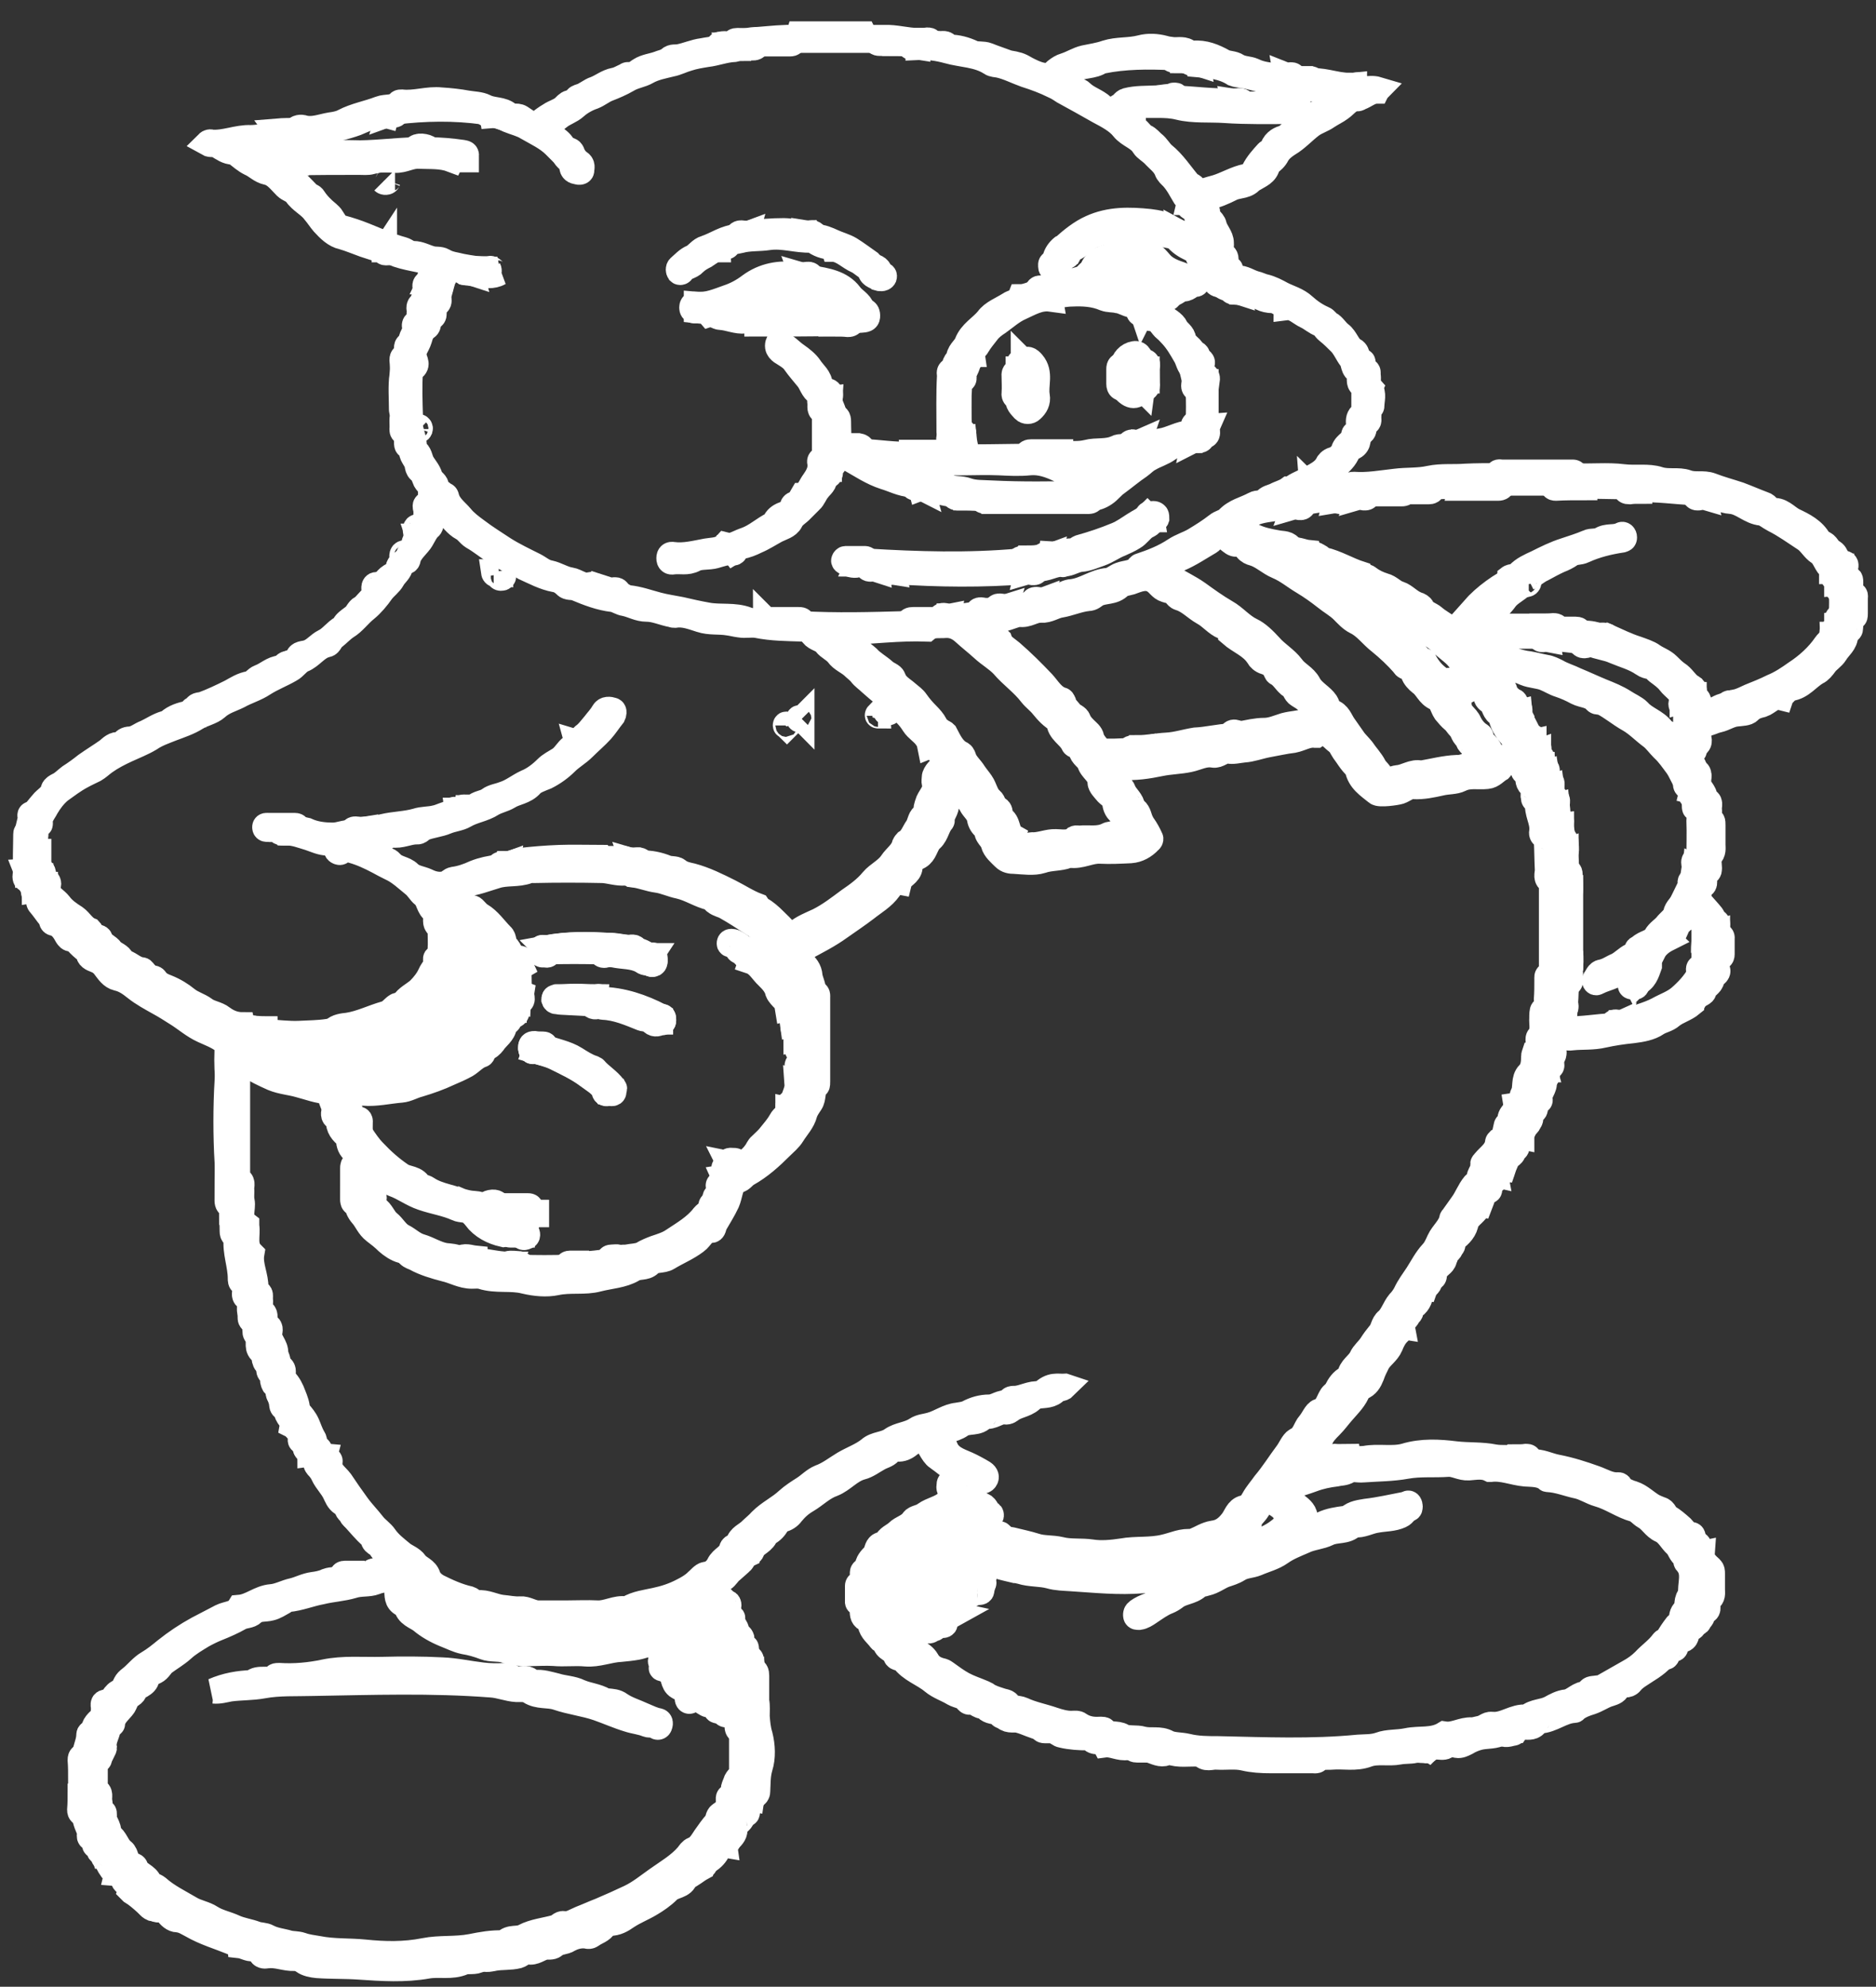 <svg id="Layer_1" xmlns="http://www.w3.org/2000/svg" viewBox="-121 201.2 369 390.8"><rect x="-121" y="201.2" width="369" height="390.8" fill="#333333" stroke="none"/><style>.st0{fill:#fff;stroke:#fff;stroke-width:5}</style><path class="st0" d="M25.9 209.2c.7-.1 1.4-.2 2.2-.2 2.5-.2 5.1-.5 7.6-.4.5 0 .3-.4.4-.7h12.8c.3.6.7.7 1.4.7h2.6c2.3-.1 4.4.6 6.7.6 0 .2-.1.4-.1.6h-1.7c-.9 0-1.9-.1-2.8-.1 0-.5-.3-.6-.8-.6H32.3c-.5 0-.8.1-.8.6-1.2 0-2.3.1-3.5.1-.8-.2-1.8.5-2.1-.6zm186.4 311.3c-.1.4 0 .7-.6 1-.4.1-1.1.6-1 1.4 0 .2-.2.7-.6.8-.9.1-1.4.6-1.5 1.5 0 .4-.4.4-.7.5-.4.3-1.1.4-1 1.1 0 .6-.6.2-.9.5-1.3 1.5-3.1 2.4-4.7 3.5-.6.4-1.1.8-1.5 1.3-.3.4-.7.5-1.1.5-.7.1-1.3.2-1.7 1-.3.5-1.2.7-1.8.9-1.1.4-2.1 1.1-3.3 1.5-1 .3-2.1.7-3 1.4-.1.1-.1.2-.2.2-2.5.1-4.4 2-6.9 2.1-.2 0-.6.1-.6.3-.5 1.1-1.5.9-2.4.9-.8 0-1.3.2-1.7.8-.9.1-1.9-.3-2.7.3-1.3.8-2.9.6-4.3.9-.9.2-1.9.6-2.7 1.1-.6.3-1.2.6-1.8.5-.8-.2-1.4-.3-2.2.2-.5.3-1.2.1-1.9.1-.5 0-1-.1-1.5.4-.8-.5-1.6-.2-2.4-.3-.4 0-.4.3-.3.6-1 .2-2.1.1-3.1.3-2.1.4-4.3-.2-6.2.5-2.4.9-4.7.3-7 .5-1 .1-2.1-.2-2.9.6-.2.2-.6.1-.9.1h-8.3c-1.8 0-3.5-.1-5.2-.5-1.7-.4-3.6-.1-5.4-.2-1-.1-2.2.6-3-.6-.1-.1-.4 0-.6 0-1.9-.1-3.8.3-5.7-.4h-.2c-1.1.7-2.1.2-3.2-.2.1-.5-.1-.6-.6-.6h-2.9c-.4 0-.9-.1-1.3-.1-1.5.3-3-.7-4.5-.5-.6-1.1-2.2-.1-2.7-1.3 0-.1-.4-.1-.6-.1-1.7 0-3.4-.1-5.1-.5-.6-.1-.9-.5-1.4-.8.1-.5-.2-.6-.6-.6H84c-1.6-.3-3-1.1-4.5-1.5-1-.3-2 .2-2.9-.6-.3-.3-.9-.1-.9-.8 0-.2-.4-.1-.6-.2-.8-.2-1.8-.2-2.3-1.1 0-.1-.1-.1-.2-.1-1.1.2-1.8-1.1-2.9-.8-.2 0-.3-.1-.4-.2-.6-1-1.8-1-2.7-1.5-1.3-.8-2.9-1.3-4.1-2.3-1.9-1.6-4.4-2.3-5.9-4.4-.2-.3-1.3-.1-1.4-.7-.3-1.3-2.1-1.2-2.1-2.7 0-.5-.6-.1-.9-.5-.7-1-1.8-1.7-2-3-.1-.3-.5-.9-.8-1-.9-.5-.7-1.2-.8-1.9 0-.5.4-1.3-.7-1.3-.3 0-.2-.4-.2-.6v-2.4c0-.4-.1-.8.6-.8s.2-.6.4-.9c.3-.6-.7-1.7.8-1.8.1 0 .1-.3.1-.4 0-1.1.7-1.8 1.4-2.5.2-.3.3-.6.4-.8.2-.8.5-1.4 1.4-1.3.2 0 .3-.1.4-.2.4-1.2 1.6-1.5 2.3-2.2.9-.9 2.3-1.1 3.1-2.3.4-.6 1.6-.6 2.3-1.2 1.4-1 3.2-1.2 4.4-2.4.6-.6 1.8-.9 1.3-2.2v-1.3c.3-.7.1-1.5.9-2 .3-.2.1-.3-.2-.5-1.4-.8-2.6-1.9-3.9-2.8-.5-.3-1-1.1-1.4-1.8-.9-1.7-2.6-2-4.2-.7-.6.5-1.4.9-2.3.8-.6 0-1.1.1-1.5.6-.6.7-1.5.8-2.3 1.3-1.1.6-2.1 1.4-3.3 1.7-2.2.6-3.6 2.5-5.6 3.3-2 .7-3.4 2.2-5.1 3.2-1.2.7-2.1 1.5-3 2.6-.4.6-1.2 1.1-1.8 1.2-.8.1-1 .7-1.2 1.1-.5.8-1.1 1.3-1.9 1.7h-.1c-.4 1.6-2.1 1.9-2.9 3.2-.8-.1-.9.4-.9 1-.6.3-.8 1.1-1.2 1.4-.6.5-1.2 1.1-1.8 1.6-.7.5-1 1.3-1.7 1.7-1.3.7-.9 1.8-1 2.9 0 .4 0 .7.6.8.8.2.1 1 .5 1.5-.1.6-.1 1.2.8 1 .3.4-.2 1.4.9 1.3 0 0 .1.1.1.2-.4 1.1.9 1.7.8 2.7 0 .4.2.6.5.7.3.1.4.3.5.6.1.6-.4 1.6.8 1.7.1 0 .1.4.1.7 0 .6.1 1.3.1 1.9v1.5c-.1.7.3.8.9.7 0 .1.1.1.1.2v4.8c0 .6.1 1 .9.8.2 1 .1 2 .1 3 .1 1.3.2 2.5.6 3.8.5 2 .6 4.3 0 6.2-.5 1.7-.4 3.2-.5 4.8 0 .9-1 .8-1.1 1.4-1-.2-.9.4-.8 1.1 0 .5-.1.9-.1 1.4 0 .3 0 .6-.4.5-.2 0-.5 0-.5.3 0 1-1 1.4-1.5 2.1-.1.1-.2.2-.1.3.2 1.1-.4 1.7-1.1 2.4-.8-.1-1 .3-.9 1-1.2-.2-1.3 1-1.6 1.6-.6.9-1.3 1.4-2.1 1.8-1.2-.3-.7.6-.8 1.1-1.1.6-1.9 1.4-3.1 1.9 0 0-.1 0-.1.1-.4 1.7-2.4 1.4-3.4 2.5-1 1-2.3 1.9-3.5 2.6-1.5.9-3.1 1.5-4.6 2.5-1 .7-2 1.3-3.4 1.3-.3 0-.8.2-.9.4-.6 1.1-1.8 1.3-2.7 2-.3.2-.6.2-.9.1-1.3-.2-2.6.2-3.5.7-.9.6-2.1.4-2.9 1.2-.5.4-1.2.2-1.8.3-1.1.2-2.1 1.2-3.3.9-.8-.2-1.3.6-2 .8-1.6.4-3.2.2-4.8.5-.9.1-1.9-.3-2.7.2-1 .7-2.3.2-3.3.6-2.3 1-4.7.3-7 .7-4.5.8-9 .5-13.4.2-2.8-.2-5.5-.1-8.3-.3-1-.1-2-.3-2.7-.8-.5-.4-1.2-.6-1.7-.6-1.9.1-3.6-.8-5.5-.5-.5.1-1.1 0-1.2-.5-.2-.9-.8-.9-1.5-.9-.9.1-1.7-.5-2.6-.6-.1-1-.9-.5-1.4-.6-2.7-1.1-5.5-1.9-8.1-3.4-.8-.4-1.6-1-2.8-1.1-.8 0-1.6-.7-2.1-1.5-.1-.7-.7-.3-1-.4-.5-.1-1.1.1-1.3-.4-.4-.8-1.2-.8-1.8-1-.9-.8-1.8-1.6-2.8-2.2l-.2-.2c.4-1.1-.9-1.2-1.3-1.8-.3-.5-.5-1.4-1.4-1.5.2-.8-.7-.4-.9-.7-.4-.6-.8-1.1-1-1.8 0-.5.1-1-.6-1-.1-.3.1-.9-.6-.8-.3 0-.4-.1-.4-.4 0-.4.1-.9-.6-.8-.3 0-.3-.3-.3-.5 0-.4-.1-.8-.6-.9-.2-.1-.4-.3-.4-.5.3-1.4-1-2.5-.8-3.9V555c0-.6-.2-.9-.8-.7 0-.9-.2-1.7 0-2.6.6.2.9 0 .8-.7 0-1.3 0-2.5-.1-3.8-.2-1.7.8-3.1.8-4.7 0-.3.1-.4.4-.4.2 0 .5 0 .5-.2-.1-1.4.9-2.1 1.8-2.9.4-.4 0-.9.3-1.3 1.1 0 .5-.7.6-1.2 1.1-.7 1.2-2.2 2.6-2.6.5-.1.7-1 1-1.5.2-.4.5-.7.9-1 1.3-1 2.2-2.3 3.6-3.1 1.2-.7 2.3-1.6 3.4-2.5 2-1.6 4.1-3 6.3-4.2 1.5-.8 3.1-1.6 4.6-2.4 1.2-.6 2.8-.5 3.6-1.8 2.3-.2 3.9-1.9 6.3-2.1 1.4-.1 2.8-.9 4.2-1.2 1.3-.3 2.5-1 4-1.2.8-.1 1.9-.3 2.7-.7 1.1-.4 2.2-.2 3.3-.5h2c.4 0 .6-.2.4-.6.6-.3 1.2-.1 1.8-.2.6-.1 1.2.2 1.5-.6.1-.1.6-.1.9-.1h3.2c1 0 1.4-.7.8-1.4-.7-.8-1.2-1.8-2.4-2.2-.4-.1-.8-.8-1-1.1-.3-.7-1.7-.7-1.3-1.9.1-.2-.4-.1-.6-.3-1.1-1-2-2.1-3-3.2-.1-.4.3-1.1-.6-1-.5-.4-1.2-.8-1.1-1.6.1-.7-.6-.4-.9-.6-.8-.5-1.1-1.4-1.4-2-.6-1.3-1.7-2.3-2.3-3.6-.2-.5-.7-1.2-1.2-1.7-.4-.5-.3-.9-.5-1.4.1-.6-.1-1.1-.9-1 0-.1-.1-.1-.1-.2.1-.7.1-1.2-.8-1-.3-.4.2-1.3-.8-1.3-.3 0-.2-.4-.2-.6.1-1.1-.7-1.6-1.3-2.3-.1-.1-.3-.2-.3-.2.2-1.2-1.3-1.8-1.1-3 0-.1 0-.3-.1-.3-1.4-.2-.6-1.4-1-2-.1-.4.6-1.2-.5-1.1-.1-.3-.1-.6-.2-.9 0-.5.4-1.2-.7-1-.4-.4-.2-.8-.2-1.2v-.6c-1.3-.2-.6-1.7-1-1.9-1.1-.6-.5-2.1-1-2.3-1.4-.8-.6-2.1-1-3 0-.5 0-.9.1-1.4 0-.4-.2-.5-.6-.4-.1-.2-.1-.5-.2-.7-.1-.7.6-1.5-.5-1.9-.4-.3-.4-.8-.4-1.3 0-.8.2-1.6-.7-2.2-.5-.3-.2-1.1-.2-1.7 0-.5.1-1-.6-1.2-.3-.1-.3-.5-.3-.8 0-2.7-1.1-5.2-.8-7.9v-4.9c0-.7-.3-.8-.9-.7 0-.1-.1-.1-.1-.2v-8.6c0-.6-.1-1-.8-.6-.3-5.3-.3-10.7 0-16 .6.3.8 0 .8-.6v-5.8c0-.7-.3-.7-.8-.6-.2-.4-.4-.6-.8-.9-1.2-.9-2.6-1.4-3.9-2-2-.9-3.5-2.3-5.3-3.4-1.1-.7-2.2-1.4-3.3-2-1.6-.9-3.3-1.8-4.8-3-1-.8-2.1-1.6-3.5-1.9-1.2-.3-1.8-1.3-2.5-2.2-.5-.7-1.1-1.1-1.9-1.4-.5-.2-1.4-.5-1.3-1.5 0-.2-.6-.5-.9-.7-.6-.5-1.2-1.1-1.7-1.7-.2-.3-.5-.2-.7-.2-.5 0-.7-.3-.9-.6-.6-1.1-1.3-2.2-2.6-2.5-.6-.1-.4-.7-.6-1-.8-.9-1.4-1.9-2.2-2.8-.3-.3-.1-.9-.2-1.4s.5-1.5-.8-1.3c0-.6-.7-.8-.8-1.4-.3-.6.8-1.8-.8-1.7-.3-2.6-.1-5.3-.1-7.9 0-.1 0-.3.1-.3 1.5-.1.6-1.5 1-2.1 1 .1.4-.6.5-1 .1-1.2.9-1.8 1.6-2.7.7-.9 1.9-1.4 2.2-2.7.1-.4.7-.7.9-.8.9-.4 1.5-1.1 2.3-1.7 1.1-.7 2.2-1.5 3.2-2.3 1.4-1 2.9-1.9 4.3-2.9.6-.5 1.3-1.3 2.4-1.1.2 0 .3 0 .5-.2.3-.6.8-.9 1.5-.9 1.2-.1 2-.9 3.1-1.3 1.3-.6 2.4-1.4 3.8-1.8.3-.1.5-.1.7-.3 1.1-1 2.5-1.4 3.9-1.7.6-.1.6-1.1 1.3-.8.1-.9.9-.8 1.4-.9 1.9-.7 3.8-1.6 5.6-2.5 1.1-.6 2.3-1.4 3.7-1.6.7-.1 1.2-1 2-1.3 1.4-.5 2.5-1.7 4.1-1.8.5 0 .7-.8 1.4-.9.1 0 .5-.2.7-.2.6-.1 1.2.1 1.3-.9.1-.9 1.2-.8 1.8-1 1.4-.4 2.2-1.6 3.4-2.2 1.3-.6 2.2-2 3.5-2.7.3-.1.4-.6.6-.8.5-.6 1.2-1 1.8-1.5.5-.4.8-1.3 1.4-1.6.9-.5 1.3-1.5 2.2-2 .5-.3.3-.7.5-1 .8.2 1-.2.8-.9.9-.8 1.4-2.1 2.7-2.6.3-.1 1-.5 1-1.1 0-.8.5-1.2 1.1-1.5.8.1.9-.3.9-1 .2-1 1.2-1.7 1.2-2.8 0-.3.8-.5.6-1.2.8 0 1-.4.8-1.1.1-.5 0-1.1.7-1.5s.1-1.3.5-1.8c1.3.2.6-.8.7-1.2.1-.2.1-.5.2-.7.2 0 .6.1.5-.2-.2-.8.7-1.8-.6-2.3.1-1.1-1.1-1.6-1.4-2.6-.1-.4-.5-1.2-.6-1.3-1.1-.5-.6-1.7-1.2-2.3-.6-1-.7-1.2-.7-1.5-.1-.5.4-1.4-.8-1.3-.2 0-.2-.4-.2-.6 0-.7-.1-1.3-.1-2v-2.9c0-.5-.2-.8-.6-1-.2-.2-.3-.4-.3-.6 0-2.3-.2-4.6.1-6.8.6.2.9 0 .9-.6 0-1 0-2-.1-3 0-.5 0-1 .1-1.5 0-.4-.1-.9.6-.9.2 0 .4-.1.3-.2-.4-1.2 1-2.1.7-3.3-.1-.2-.1-.5.1-.7 1-.5.7-1.5.8-2.4 0-.5-.4-1.3.8-1.4.3 0 .1-.5.2-.8.1-.5-.1-1.1.2-1.6.5.1.9.2.8-.5v-1.2c0-.1.1-.2.1-.2 1.1 0 .4-.8.6-1.3.1-.5.2-.9.2-1.4.5.2.8.2.8-.5s-.3-.7-.8-.5c-2.7-.8-5.6-1-8.2-2.1.1-.3.1-.6-.3-.5h-1.4c-1.4-.2-2.6-.7-3.9-1.1-1.4-.5-2.8-1.1-4.2-1.5-1.5-.3-2.7-1.5-3.8-2.7-.6-.7-1.1-1.5-1.7-2.2-1-1.4-2.7-2.1-3.7-3.6-.4-.6-1.4-.8-2-1.4-1.1-1.1-2.1-2.5-3.6-2.8-1.4-.3-2.2-1.3-3.4-1.8-1-.5-1.9-1.3-2.8-2-.2-.1-.3-.2-.5-.2-1.2 0-2.1-.7-3.1-1.3-.6-.4-1.3 0-2-.4.3-.3.6-.3.8-.2 2.6.2 5.1-1 7.7-.9 1.2 0 2.6-.3 3.9-.3.6 0 .7-.6 1.1-.7.5.6 3.1.9 3.6.4.1-.1 0-.3.1-.5.1-.9 1-1 1.5-.9 1.9.6 3.7-.2 5.5-.5.8-.1 1.9-.3 2.6-.7 2.3-1.2 4.8-1.6 7.1-2.5 1.3-.5 2.8 0 3.8-1.2.1-.1.3-.1.5-.1 2.6.3 5.2-.7 7.8-.4 1.7.1 3.5.3 5.1.6 1.2.2 2.5.2 3.5.7 1.5.8 3.4.4 4.7 1.6.6.6 1.5 0 2.3.5l1.8 1.2c.7.4 1 .6 1.8-.1.6-.5 1.4-1.1 2.1-1.5 1-.7 2.2-.9 3-1.8.4-.4.8-.8 1.4-.7.5 0 .7-.3.8-.6.1-.4.5-.5.8-.6 1.1-.3 2-1.2 3-1.5 1.3-.5 2.3-1.4 3.8-1.7.7-.1 1.5-.6 2.2-.9.1-.1.3-.2.4-.2 1 .4 1.7-.5 2.4-.9 1.1-.7 2.4-.8 3.5-1.2.7-.3 1.6-.4 2.3-1 .5-.5 1.2-.3 1.8-.4 1.6-.3 3.1-1 4.7-1.2 1-.2 2-.3 3-.5.4 0 .9.1 1.3.1.5 0 .6-.2.5-.7.4 0 .7-.1 1.1-.1h1c.5 0 .7.2.6.7-.4 0-.9.1-1.3.2-1.9.1-3.6.8-5.4 1-1.2.2-2.5.4-3.7.8-1.1.3-2.2.9-3.3 1.1-1.6.4-3.3.7-4.7 1.5-1.2.7-2.6.8-3.9 1.6-1.2.7-2.6 1.3-3.9 1.8-1 .4-1.8 1.1-2.8 1.5-1.2.4-2.5 1.1-3.5 2-1 .9-2.2 1.2-3.2 2-.7.6-1.6 1.1-2.3 1.7-.5-.1-.7.1-.7.6 0 .6.4.5.7.5 0 .2 0 .5.1.6.8.3 1.5.8 2.1 1.3.7.6 1 1.2 1.4 1.9 0 .5-.3.5-.7.5l-1.5-1.5c-1.5-1.5-3.5-2.4-5.4-3.5-1.1-.7-2.5-1-3.7-1.5-1-.5-2-1-3.2-.9-.2-1.2-1.1-.5-1.7-.7-5.8-.8-11.5-.7-17.3 0-.6.1-1.4-.3-1.7.7-.7-.2-1.3.5-2.1.4-1.4-.2-2.6.6-3.9 1.1-2.2.8-4.5 1.3-6.8 1.7-.6.1-1.5-.5-1.7.7-2.2.1-4.3.6-6.4.6-.6.2-1.5-.5-1.8.6-2.5 0-4.9 0-7.4.3-.3 0-.7 0-.7.4 0 .2 0 .4.3.4.7 0 1.3.6 1.8.6 2.1 0 3.3 1.9 5.1 2.4.3.1.7 0 1 .3.8 1 1.9 1.8 3 2.4 1.7.9 2.9 2.4 4.2 3.7.3.3.7.2 1 .7.7 1.1 1.7 2.1 2.8 3 .3.3.6.5.8.9.5.7.8 1.6 1.9 1.9 1.5.4 3 .9 4.5 1.5 2.5 1 4.9 2.1 7.5 2.8.7.2 1.2.8 2.1.8 1.3 0 2.4.7 3.6 1 .7.2 1.6 0 2.3.4 1.1.7 2.5.8 3.6 1.1 1.6.3 3.3.6 5 .6.1.5.1.8-.5.8h-1.2c-.6 0-1.3 0-1.9-.1-.3-1-1.1-.6-1.7-.7-1.2 0-2.5-.6-2.9 1.2 0 .1-.3.1-.3.2-.2 1.3-1.5 2.2-1.4 3.6-1.4.1-.8 1.2-.9 2v.7c-1.2.3-.5 1.3-.7 1.9s.2 1.4-.4 1.8c-.9.5-1.2 1.6-1.4 2.3-.4 1.3-1.3 2.3-1.4 3.6-.6.7-.4 1.6-.4 2.5-.2 3.1-.1 6.2 0 9.3-.5 2.1 1 4 .7 6.1 0 .1.1.3.2.4 1 .5 1 1.7 1.4 2.4.5.9 1.3 1.7 1.6 2.8.2.7 1.1 1.1 1.2 1.7.1 1 .9 1.2 1.4 1.7.2.2.5.1.6.5.4 1.8 1.9 2.8 2.9 4 .8 1 2 1.9 3.1 2.7 1.7 1.3 3.5 2.4 5.3 3.6 1.9 1.2 4 2.2 6 3.2 1 .5 1.8 1.3 3 1.5 1.4.3 2.7 1.2 4.1 1.4 1.2.2 2.2 1.2 3.5 1 1.1.8 2.5.7 3.7 1.1.3 1.2 1.3.5 1.9.7.9-.2 1.5.6 2.3.7 2 .2 3.9.9 5.8 1.4 1.5.4 3 .6 4.5.9 1.7.4 3.5.8 5.2 1.1 2.6.5 5.3-.1 7.9.9.9.4 2.1.1 3.2.1 0 .5.3.7.8.7h6.5c7 .4 13.9.2 20.9 0h3.5c.5 0 .8-.2.8-.6.6 0 1.3 0 1.9-.1.6-.1 1.5.5 1.7-.6 1.9.2 3.7-.4 5.5-.5.6-.2 1.5.5 1.8-.6.6 0 1.2 0 1.9-.1.7-.2 1.7.6 2-.7 1.8.1 3.5-.4 5.2-.6.7-.1 1.6.4 1.9-.7 1.3 0 2.5-.3 3.6-.8.9-.4 1.8-1 2.7-1 2.5-.3 4.5-2 7-2.2.9-.1 1.6-.8 2.4-1.1 1.3-.5 2.8-.3 3.7-1.6.1-.1.2-.2.3-.2 2.4-.8 4.7-1.7 6.8-3.1 1.2-.8 2.6-1.2 3.8-1.9 1.5-.9 3.1-1.9 4.5-3 .6-.5 1.6-.7 2-1.1 1.5-1.7 3.5-2 5.3-3 .7-.4 1.6-.1 2.1-.6.5-.7 1.3-.8 2-1.1.9-.5 1.9-.7 2.7-1.3.1 0 .3.1.4 0 1.2-1 2.7-1.4 4-2.2 1.2-.7 2.5-1.3 3.2-2.6.1-.3.5-.8 1.2-1 .9-.2 1.8-1.2 2-1.9.4-1.3 2-1.6 2-3 0-.3.5-.2.8-.1.1 1.2.1 2.3-1.3 2.7-.5.2-.7.9-.9 1.2-.6 1.2-1.6 2-2.5 2.7-.8.7-1.4 1.7-2.5 2.2-.8.4-1.4 1.2-2.3 1.6 0 .5-.8.3-.6.8.2.4.7.2 1.1.2h2.9c.4 0 .8 0 .6-.6.5-.3 1.1-.1 1.6-.2.9-.1 1.9.3 2.6-.6.1-.1.3-.1.5-.1 2.7.2 5.4-.3 8.1-.6 2.3-.3 4.6-.1 6.8-.6 2.4-.5 4.7-.2 7.1-.4 2.1-.1 4.2-.1 6.2-.1h15.2c3.2.2 6.4-.2 9.6.2 2.4.3 4.9-.2 7 .5 1.9.6 3.8 0 5.5.6 1.6.6 3.2 0 4.8.6 1.8.7 3.7 1.2 5.5 1.8 1.6.6 3.2 1.3 4.8 1.9.4.1.7.4.9.7.2.2.4.6.6.6 1.9-.4 3 1.2 4.4 1.9 1.9.9 3.9 1.9 5 3.9.1.2.4.4.6.5 1 .2 1.2 1.4 1.9 1.7 1.2.5.8 2.1 2 2.4.1.4-.3 1.1.6.9.2.7 0 1.7 1 2.1.1.1.1.5.1.8 0 .8-.3 1.8.8 2.3.2.1.1.4.1.7v2.9c0 .2 0 .7-.1.7-1.4.2-.7 1.3-.8 1.9-.1.4.1.8-.5.9-.2.1-.5.4-.5.8 0 1.6-1.3 2.4-2 3.6-.5.8-1.5 1.4-2 2.1-.5.7-1.1 1.4-1.6 1.6-1.8 1-3 2.9-5.2 3.2-.6.1-1.1.9-1.7 1.4-.1.1-.2.4-.2.4-1.6-.4-2.5 1-3.7 1.4-.8.2-1.7.4-2.5 1.2-.4.5-1.6.5-2.4.6-1.4.1-2.4.9-3.7 1.2-1 .2-1.9.8-2.9.8-.8 0-1 .3-.9 1.1.1.5-.1.9-.4 1.2-1 .5-.4 1.4-.5 2.2 0 .1-.1.2-.1.2-1-.1-.5.6-.6 1.1 0 .3-.1.6-.1.9-.6-.1-.9.1-.9.7 0 .7.3.8.9.8 0 .1.1.2.1.2.1.4-.5 1.2.6 1.2.1.1.1.2.2.3 0 .5-.2 1 .3 1.4.1.1.4.2.4.2 0 1.2 1.3 1.9 1.2 3 0 .2.1.5.1.5 1.3.1.7 1.1.8 1.8.1.8-.3 1.7.6 2.3.1.1.1.5.1.8v3.8c0 .8.2 1.5-.6 2.3-.4.4-.1 1.4-.1 2.2 0 .4.1.8-.5 1.1-.4.2-.5.7-.5 1.1 0 .6.4 1.4-.8 1.5-.3 0 0 .8-.2 1.2-.8-.2-.9.3-.9.9 0 .6.2 1 .9.8.8 1 1.7 1.9 2.5 2.9.4.5.1 1.1.4 1.6 0 .4 0 .7-.1 1.1-.1.7.2.9.8.7 0 .3.1.6.1.9v4.2c-.1.7-.4 1.3-.1 2.1.4.9-1 1.1-1.1 2-.1 1-1.4 1.3-1.6 2.4-.1.4-1.4.7-1.8 1.4-.8 0-.6.5-.6 1-1.2 1-2.8 1.4-3.9 2.3-.9.8-2 .9-2.9 1.5-1.3.9-3.1 1.2-4.7 1.4-2 .2-4 .5-5.8.9-2.1.5-4.1.3-6.1.5-.4 0-1.1.3-1.3-.5-.1-.5-1.4-.1-1.5.5v.3c-1.7.6-.6 2-.9 3 0 .1-.1.3-.2.4-.5-.1-.9-.1-.8.5 0 .6 0 1.3.1 1.9 0 .1-.1.1-.1.2-1.7 0-.6 1.2-.8 1.8 0 .2-.1.3-.1.5.3 1.3-1.1 2.3-.8 3.6.1.3-.2.3-.4.3-.6-.1-.5.3-.5.7-.1.5.3 1.4-.8 1.3 0 0-.1.4-.1.6-.1.4.1.9-.2 1.3-1-.3-.8.4-.8 1 0 .1-.1.2-.1.2-.8 0-.6.6-.6 1 0 .3-.1.6-.1.9-1-.2-.9.4-.8 1-.3.5.3 1.6-.9 1.5.4 1.1-.9 1.2-1.2 2-.2.5-.5 1.1-.7 1.7-1.2-.2-.7.7-.8 1.2 0 .1-.1.1-.1.2-.9-.2-1 .3-.8 1-.5.4-1.1.8-1 1.6 0 .1 0 .4-.1.4-1.2.4-1.3 1.6-1.7 2.6-1.3-.3-.7.7-.8 1.2-.4.6-1 1-1.5 1.6-.2.2-.4.5-.5.7-.2 1.6-1.2 2.6-2.4 3.5-.5.3 0 1-.4 1.4-1-.2-.9.4-.8 1 0 .1-.1.2-.1.2-.9-.1-.5.6-.6 1 .1 1.1-1 1.4-1.5 2.2-.2.3-.5.6-.5 1s.1.8-.6.8c-.2 0-.4.1-.3.4.2.8-.6 1.1-.8 1.6-.8-.1-1 .3-.9 1-.2 1.2-.6 2.2-1.8 2.8-.5.3.2 1.2-.7 1.2.1 1-1.4 1.4-1.2 2.5-1.2-.2-.8.7-.8 1.3-.7.7-1.2 1.7-1.5 2.5-.6 1.4-2 2.2-2.6 3.4-.4.8-.8 1.6-1.1 2.5-.4 1-.9 1.9-2 2.3-.2.1-.5.2-.6.4-.6 1.8-1.9 3-3.1 4.4-.8.9-1.5 1.9-2.4 2.8-.8.8-1.6 1.6-2 2.7-.2.6-1 .7-1.3 1.4-.3.8-1.1 1.2-1.5 2-.2.4-.9.9-1.4 1.3-.2.2-.5.3-.4.7.1.5.5.3.8.3 1.2 0 2.7-.1 3.5-.6 1.1-.6 2.1-.3 3-.6h2.7c.4 0 .8 0 .7-.6.9-.2 1.8-.1 2.7-.2 2.6-.5 5.4.2 7.9-.5 3.3-1 6.7-.8 9.9-.4 2.6.3 5.1.1 7.6.6 1.6.3 3.3-.1 4.9.5-.1.5.1.6.5.6.7 0 1.3 0 2-.1 1.7-.2 3.3.7 4.9 1 2.6.5 5.1 1.3 7.6 2.2 1.4.5 2.8 1.4 4.4 1.3.7-.1.3.6.8.8.7.3 1.4.7 2.2.9 1.5.5 2.6 1.7 4 2.5.4.2.9.4 1.4.6.9.2.9 1.2 1.5 1.5 1 .6 1.8 1.3 2.7 2.1.6.6 1 1.5 2 1.4.1 0 .2.2.2.3-.2.9.7 1.4.9 2.1 0 .6-.2 1.4.9 1.2-.1 1.4.8 2.2 1.7 3 .3.3.3.6.3 1v3.1c0 .8.2 1.6-.7 2-.4.2-.2.7-.2 1-.1.5.4 1.3-.8 1.4-.4 0 0 1.1-.6 1.4-1.7-.3-1.1.4-1.2.9zm-35.2-180.1c-.1.7 0 1.1.8.9.1 1.1.7 2.1 1.2 3.1.3.6.6 1.1.7 1.7-.1.7 0 1.2.9 1 0 .3.1.6.1.9-.1.6-.1 1.3.8 1 0 .3.1.6.1.9.1.5-.5 1.4.6 1.5 0 .3.1.6.1 1 0 .6-.3 1.3.8.9.1.6.1 1.1.2 1.7.1.5-.4 1.4.8 1 .1.7.1 1.4.2 2.1v1.2c0 .7.3.7.9.5.1.9.1 1.7.2 2.6.1.4-.5 1.2.6 1.1 0 .9.1 1.9.1 2.8v2c0 .7.3.7.8.5 0 1.3.1 2.5.1 3.8v3.9c0 .6.3.7.8.5v11.5c-.5-.2-.8-.1-.8.5v5.5c-.1 1.4-.1 2.7-.2 4.1-1.2-.4-.7.5-.8 1.1 0 .9 0 1.8-.1 2.6-.2 1.2.3 1.3 1.3 1.3 3 .1 5.9-.5 8.9-.6.5-.1 1.4.5 1.5-.6.4 0 .8 0 1.1-.1 2-1 4.2-1.4 6.3-2.5 1.4-.8 3-1.3 4.3-2.4 1.5-1.3 2.9-2.8 3.9-4.6 1 .1.9-.6.8-1.3.1-.8.1-1.7.2-2.5.4.2.8.2.8-.4v-2.2c0-.6-.4-.5-.8-.5 0-.5-.1-1-.1-1.5.6-1.8-1.4-2.1-1.9-3.3-.1-.1-.2-.3-.3-.3-.2 0-.4 0-.5.1-.9.8-1.9 1.5-2.7 2.5-.1.1 0 .4-.1.6-.8.3-.9 1.3-1.7 1.6 0 0 0 .1.1.2-1.2.6-2.3 1.4-2.9 2.6-.5-.2-.8-.1-.8.5v2.3c-.5 1.4-.9 2.8-2.5 3.4-.1-.2-.2-.3-.3-.5.1-.4.1-.9.2-1.3.9.2.6-.5.6-.8 0-.3.5-1.1-.5-1-1.2.1-2.3.4-3.1 1.2-1.3 1.2-3.1 1.4-4.6 2.2-.5.3-.6-.3-.5-.5.4-.5.6-1.4 1.4-1.5 1.1-.2 2-.9 3-1.3 1-.5 1.8-1.4 2.8-1.9.6-.3 1.2-.3 1.1-1.2 0-.3.4-.3.6-.5.9-.9 2.4-.9 3.1-2.1.5-.9 1.4-1.4 2-2.1.6-.8 1.7-1.5 1.9-2.4.2-1 1-1.5 1.4-2.3.6-1 1.1-2.1 1.6-3.1.8 0 .7-.5.6-1 .1-.9.1-1.7.2-2.6.4.2.8.2.8-.4v-1.3c0-2.5.1-5.1 0-7.6 0-.8.5-1.9-.8-2.4-.1 0-.1-.4-.1-.7 0-.5-.1-1-.1-1.5 0-.4.4-.9-.4-1.1.1-.4-.3-.6-.3-.9.1-.6.2-1.2-.8-.9-.7-1-1.1-2.2-1.8-3.2-.9-1.2-1.7-2.4-2.8-3.4-.8-.8-1.5-1.8-2.3-2.4-1.5-1.1-2.8-2.5-4.4-3.4-1.8-1-3.4-2.4-5.2-3.3-.5-.2-1 0-1.3-.3-1-1.2-2.5-1.1-3.7-1.7-1.1-.6-2.2-1.1-3.4-1.5-1-.3-1.9-.9-2.9-1.3-1.2-.5-2.7-.5-3.9-1-2.1-1-4.3-1-6.5-1.3-.3 0-.7-.2-.8.2-.1.4.2.6.4.8.5.4 1.3 1 1.4 1.4.2 1.1 1.4 1.5 1.5 2.5.1.9 1.3 1.2 1.3 2.2-.1.7 0 1.2.9 1-.1-.2-.1-.1-.1 0zm-3.6-14.1c-.6.2-1.5-.6-1.8.6-1.4.2-2.8-.1-4.2.5-.3.2-.5.6-.4.5.9-.1 1.1.9 1.4 1.2.9 1.1 2.1.8 3.2 1-.1.3-.1.6.3.6h1.5c1 .1 2.1.1 3.1.4 1.1.3 2.2.6 3.2.7 1.1.2 2.2.5 3.3.7.7.1 1.5.5 2.1.8 1.2.7 2.6 1.1 3.8 1.7 1.7.7 3.4 1.5 5.1 2.2 1.5.6 3 1.2 4.4 2.1.9.6 2.1 1.1 2.8 1.8 1.3 1.5 3.4 2 4.6 3.6.1.1.2.4.5.5.8.2 1.3.9 1.9 1.6.4.4.4 1.5 1.5 1 1.2.2.9-.6.8-1.3.1-.6.1-1.3.2-1.9.4.2.8.2.8-.4V342c.1-.6.2-1.3-.8-1.1 0-.3-.1-.6-.1-1 .1-.6.2-1.2-.8-.9 0-1.7-1.6-2.4-2.5-3.6-.6-.8-1.6-1.5-2.4-2.1-.4-.3-.6-.9-1.4-1-.3 0-1-.2-1.4-.5-1.7-1.2-3.7-1.7-5.6-2.5-1.5-.7-3.2-.8-4.8-1.5-.5-.8-1.2-.4-1.9-.4-2.1-.4-4.3-.6-6.5-.6-.2-1.1-1-.4-1.5-.5h-8.4zM-49.1 433.4c0 .5-.4 1.4.8 1.1.1.7.1 1.4.2 2.1 0 .5-.3 1.1.6 1 .2.4-.1.9.4 1.2 1.2.7 1.5 2.1 2.5 2.9s1.6 2.1 2.8 2.7c1.2.6 2.1 1.6 3.5 2 1.7.5 3.1 1.5 4.9 1.8.9.1 2 .1 2.9.7.9.6 1.9.3 2.9.3 2.2 0 4.3.7 6.5.7-.2.4 0 .6.4.6h2.2c3.1.1 6.1.1 9.2 0h2.2c.4 0 .6-.1.4-.6 1.9-.1 3.7-.3 5.6-.6H.5c.4 0 .4-.3.3-.6.5-.3 1-.1 1.5-.2 1-.2 2.2-.2 3-.6.8-.5 1.8-.9 2.6-1.2 1.2-.4 2.5-.8 3.5-1.5 2.1-1.4 4.4-2.7 6-4.8.5-.6 1.4-.9 1.4-1.7 0-.7.4-.8.8-1.1.8.1.7-.5.6-1 .1-.4.2-.7.3-1.1 1-.1.7-.7.6-1.3-.1-.5.4-.9.2-1.4 1.3-.2.6-1.2.7-1.9.1-.2.1-.5.2-.7.4.1 1 .2.9.9 0 .2-.1.6.2.6s.5-.3.6-.5c1.3-1.1 2.8-1.9 3.8-3.4.3-.4.5-1 .9-1.3.6-.6 1.2-1.1 1.7-1.7.8-1 1.7-2 2.3-3.1.4-.8 1.4-1.2 1.4-2.2.9.2 1-.3.9-1 0-1.4 1-2.6.9-4 .5.2.8.1.8-.5 0-1.1 0-2.1-.1-3.2v-4.5c0-.7-.3-.7-.9-.6 0-.5-.1-1-.1-1.4v-1.4c0-.4-.2-.4-.6-.3-.1-.7-.1-1.4-.2-2.1.2-.7 0-1.2-.8-1-.1-.6-.1-1.1-.7-1.7-.4-.4-1-1-1.2-1.5-.3-1.3-1.2-2.2-2-3-1.1-1-1.8-2.5-3.3-3 .3-.9-1.1-.3-1-1.1.3.1.6.1.9 0 1.6.3 2.5 1.6 3.6 2.5 1 .8 1.9 1.8 2.7 2.8.3.4.8-.1.9.5.2 1.1 1.2 1.7 1.7 2.6-.2.7.1 1.1.8.9 0 1 .5 1.4 1.4 1.4 1-.1.3-.8.4-1.3 0-.5.3-1.2-.6-1.3-.3-.3-.3-.8-.4-1.2-.1-.5.5-1.5-.8-1.2.3-1.3-.7-2.2-1.2-3.1-1-1.8-2.3-3.6-3.7-5-1.3-1.4-2.7-2.9-4.3-3.9-1.7-1.1-3.5-2.3-5.3-3.3-.7-.4-1.5-.5-2.1-1-.4-.2-.4-.7-.9-.8-2.2-.5-4-1.8-6.2-2.3-1.5-.3-2.9-1-4.4-1.2s-2.9-.8-4.4-1c-.5-.8-1.3-.4-1.9-.4-1.5.1-2.9-.4-4.3-.5-4.6-.1-9.1-.1-13.7 0-.3 0-.7-.1-1 .1-2.1.8-4.3.3-6.4 1-2 .6-4 1.4-6.1 1.6-1.1.1-1.9 1.1-3.1 1-.4 0-.4.3-.4.6 0 .4.1.9.5.8.6-.1 1 .4 1.5.5 1.2.2 1.6 1.6 3 1.8.3 0 1 1.1 1.6 1.4 1.7 1 2.8 2.7 4.1 4 .7.6.3 1.6.9 2.1.9.8 1 2 1.7 3v1.2c0 .6.3.7.8.5.1 1.8.1 3.5 0 5.3-.4-.2-.8-.2-.8.4v1.3c0 .3-.1.6-.1.9-1.5 0-.7 1.1-.9 1.7.1.8-.9.7-1 1.4-.2 1.5-1.5 2.2-2.2 3.3-.4.5-.8.9-1.5 1.1-.6.1-.3 1.2-.8 1.3-1.2.4-2 1.4-3 2-1.1.6-2.2 1.1-3.4 1.6-1.9.9-3.9 1.6-5.9 2.2-1.2.3-2.3 1-3.5 1.1-2.5.2-4.9.8-7.4.6-.9-.1-1.8 0-2.8 0-.3 0-.6.1-.5.5.4 1.8.8 3.5 1.1 5.3-.2.7-.1 1.2.8 1 0 .7.6 1 .9 1.4.8 1.2 1.6 2.4 2.6 3.4 1.6 1.7 3.3 3.2 5.2 4.5 1.2.9 3.1.5 3.8 2.3 0 .1.3.1.5.1.3 0 .6.1.9.3 1.2.8 2.5 1.2 3.9 1.6 1.6.4 3.1 1.1 4.7 1.3.8.1 1.8 0 2.4.7.7.7 1.5.3 2.2.3.9 0 1.9.1 2.8.1-.2.5.1.6.6.6h2.9c.7 0 1.3.1 2 .1v.4h-7.3c-.5-.8-1.1-.1-1.6-.3.2.3.7.1.7.6 0 .6.5.4.8.3.4.4-.1 1.3.8 1.3-.2.9 1.1.4 1.1 1.2.1.8-.5.7-1 .8-2.2-.5-4.1-1.5-5.5-3.3.1-.6.2-1.2-.8-.9-.8-.8-2-.5-2.8-.9-2.2-1-4.5-1.3-6.8-2.1-2.1-.7-3.7-2-5.7-2.7-1.3-.5-2.5-1.6-3.6-2.6-.4-.3-1.2-.1-1.3-.9.1-1-.7-.5-1.1-.6-.5-.1-.5.3-.5.6 1 .6 1 1.7 1 2.8zm227.9-117.2h-.4c-1 1.1-2.4 1.6-3.3 2.8-.7 1-1.6 1.8-2.4 2.7-.8.8-1.7 1.5-2.2 2.5-.1.2-.5.4-.3.7.3.3.9.3 1 .1.6-.8 1.5-.4 2.2-.6h8.8c0 .5.3.7.8.6h2.2c.6 0 1.1 0 1.7.1.1.4.3.7.8.6h1.9c1.2.1 2.4 0 3.6.5.4.8 1.4.9 2.2.3 1.8.8 3.6 1.7 5.5 2.3 1.1.4 2.4.8 3.2 1.4 1 .7 2.1 1 3 1.9.6.6 1.2 1.2 1.8 1.6 1.1.7 1.6 1.8 2.6 2.5.1.6-.2 1.3.7 1.4 0 .4 0 .8.4.9.6.2.5.7.6 1.2.1 1.6.2 1.7 1.8 1.5.3 0 .5-.1.8-.2 1-.3 1.8-1.1 2.9-1 .6-.1 1.4.3 1.7-.7 1-.2 1.9-.7 2.8-1.1 1.5-.6 3-1.2 4.4-1.9 1.7-.7 3.2-1.7 4.6-2.7 2.3-1.5 4.4-3.4 5.9-5.6.4-.6 1.3-1 1.3-2 .9 0 1-.5.9-1.2v-.7c1.4-.1.8-1.2.9-1.9.1-1.7.1-3.3 0-5 0-.7.2-1.4-.9-1.3 0-.4-.1-.7-.1-1.1.1-.7-.1-1.2-.9-1.2v-.5c-1.2-.8-1.3-2.4-2.5-3.2-1.1-.7-1.7-2-2.8-2.7-2-1.3-3.9-2.7-6.1-3.8-.8-.4-1.7-1.2-2.4-1.3-2.3-.2-3.8-2.1-6-2.3-1.8-.1-3.4-1.2-5.3-1.1-.3-1.3-1.3-.4-2-.6-3.6-.2-7.1-.7-10.7-.6 0-.6-.3-.6-.8-.6h-2c-2.7 0-5.4-.1-8.1-.1 0-.6-.3-.6-.8-.6H167c-.5 0-.8.1-.8.6-1.8 0-3.6.1-5.5.1h-2.9c-.5 0-.7.2-.8.6h-4.9c-.5 0-1.1-.2-1.4.4-.9 0-1.7.1-2.6.1-.7.2-1.7-.6-2 .6-.9 0-1.7.1-2.6.1-.7.2-1.7-.6-2 .6-2.1-.2-4.1.6-6.2.6-.7.2-1.6-.5-2 .6-.8 0-1.5.4-2.3.5-2 .4-4.1.4-6 1.4-1 .5-2.1.9-3.2 1.3-.4.1-.3.4-.3.7-.1.3.1.4.4.5 1.2.6 2.3 1.2 3.5 1.7 1.6.8 3.2 1.1 4.9 1.4 1 .2 2.1 0 2.6 1.1.1.1.3.3.5.3 1-.1 1.9.4 2.9.5.2 1.1 1.1.6 1.7.7.6-.1.9.6 1.3.7 2.6.6 4.8 2 7.3 2.8.3.8 1.1.3 1.6.8.9.7 2 1.2 3 1.5 1.2.3 1.9 1.3 3 1.6 1.2.4 2.1 1.6 3.5 2.1.4.1.9.4 1 .7.5 1 1.6 1.2 2.3 1.8.9.8 2.1 1.4 3.1 2.2.9.7 1.7.7 2-.4l.3-.6c1.1-1.2 2.2-2.5 3.3-3.7 1.3-1.3 2.7-2.4 4.2-3.4.7-.5 1.7-.8 1.9-1.8.5-.4 1.4-.2 1.8-.7 1-1.1 2.4-1.7 3.7-2.3 1.8-.9 3.6-1.8 5.5-2.4 1.5-.5 3.1-1 4.5-1.6.8-.4 1.9-.1 2.5-.5 1.3-.9 2.8-.3 4.1-1 .3-.2.6.1.6.5s-.2.4-.5.5c-2.6.4-5.1 1-7.5 2.1-.8.4-1.7.2-2.5.7-.7.5-1.5.9-2.3 1.2-1.1.5-2.2 1.1-3.3 1.7-1.1.5-1.9 1.3-2.9 1.8-.3.5-.8.5-.7 1.3zM103 508.7c4.2.2 8.4-.3 12.7-.6.2 0 .5 0 .7-.2.9-.6 1.9-1 2.8-1.1 1.5-.2 2.8-.6 4.2-1.1.8-.3 1.4-.8 2.2-1 1.8-.5 3.6-1.3 5.1-2.5.8-.6 1.8-1.7 1.2-3.2-.4-.9-1-1.4-1.8-1.9-.6-.4-.8-1.1-1.8-.8-.8.3-1.5.9-1.7 1.3-.4 1.2-1.9 1.9-1.9 3.3 0 .1-.2.1-.3.2-1.1.8-2.3 1.5-3.4 2.4-.4.4-.9.6-1.5.8-.6.3-1.4.1-2 .6-.7.6-1.6.8-2.4 1.1-1.6.8-3.5.6-5.2 1-1.8.4-3.8 1.1-5.8 1-.4 0-.9-.3-1.1.4-2.8 0-5.6 0-8.4.1-.3 0-.7-.1-.7.4 0 .4.4.3.7.3h7.8c.4.1.7.1.6-.5zm59.3-173.8c-.1.2-.7.4-.3.7.5.5 1.9.1 2.3-.5 1.3-.1 2.4-.9 3.6-1.3.4-.1.2-1.1-.3-1.3-.6-.2-1-.6-1.2-1-.9-1.7-2.6-2.5-3.9-3.9-.6-.7-1.7-1.3-2.6-2-1.5-1-2.9-2.3-4.4-3.3-1-.7-2.1-1.3-3.1-1.9-.5-.3-.8-.9-1.4-1-2-.4-3.6-2.1-5.6-2.4-1-.1-1.6-1.1-2.6-1 0-.6-.3-.7-.8-.7-.8 0-1.4-.3-2-.9-.7-.6-1.6-1-2.6-.7.8 1 2.2 1.2 3 2.1.3.3.6 1.2 1.4.8.3.6 1.2.4 1.6 1 1.1 1.7 3.2 2 4.4 3.7.5.7 1.5 1.3 2.4 1.8.6.3 1.4.8 1.6 1.2.7 1.5 2.3 1.9 3.4 2.9.1.1.3.1.3.3.4 1.5 2 2.1 2.8 3.4.2.3.6 0 .9.4.8 1.5 1.9 2.7 3.1 3.6zM121 346c.6-.1 1.4.4 1.9-.4 1.6-.3 3.2-.7 4.8-.7 1.4 0 2.7-.6 4-1 1.5-.4 3-.4 4.5-.9.8-.2 1.6-.3 1.9-1 .4-.7-.7-.7-.8-1.1-.5-1.5-1.7-2.3-2.9-3-.7-.4-.7-1.3-1.4-1.7-1.1-.7-1.6-2-2.8-2.6-.1 0-.1-.2-.2-.3-.4-1-1.1-1.6-2.1-1.9-.7-.2-1.2-.7-1.4-1.1-1.3-2.1-3.7-2.9-5.4-4.4 0-.9-.9-1.2-1.4-1.4-1.5-.6-2.5-2-4-2.8-1.6-.9-2.9-2.4-4.7-2.9-.3-.1-.6-.4-.7-.6-.1-.7-.6-.7-1.1-.8-.3 0-.6-.1-.9-.2-1-.3-1.4-1.2-2.2-1.7-1.6-1.1-3.3-.3-4.7.2-.7.2-1.6.3-2.1.7-1.3 1.4-3.1.9-4.6 1.7-.5.3-.9.8-1.7.8-1.9.2-3.6 1-5.4 1.3-1.3.2-2.4 1.1-3.8 1-1.5-.1-2.7 1.1-4.3.8h-.1c-1.5.3-2.9 1.2-4.6 1-.5-.1-1 0-1.6 0-.6.1-.9.6-1.2 1-.1.2-.1.6.3.8 1.1.6 1.6 1.9 3 2.1.1 0 .2.1.3.2.4 1.2 1.5 1.7 2.3 2.4 2.2 1.9 4.2 3.9 6.2 6 1.1 1.2 2 2.9 3.8 3.4.1 0 .2.3.3.5.2.9 1 1.5 1.5 2.2.4.4 1.2.6 1.4 1.2.3.8.8 1.3 1.4 1.9.4.4 1.1.9 1.2 1.6.3 1.1 1.2 1.8 1.7 2.6 0 .7.4.7.9.7s1.1.2 1.1-.6c1.2 0 2.3-.1 3.5-.1.7-.2 1.6.6 2-.6 1.9 0 3.7-.4 5.6-.5 1.9-.1 3.7-.7 5.6-1 2.3-.1 4.6-.7 6.9-.8zm-179.4 67.1c1.1 0 2.1.4 3.1.4 5.9.3 11.7.4 17.4-1.7.5-.2 1.1 0 1.6-.5 1.2-1 2.8-1.1 4.2-1.9 1.4-.8 2.9-1.4 4-2.6.5-.6 1.2-1 1.8-1.4 1.2-.8 1.5-2.1 2.4-3.1.7-.7 1-1.6 1.5-2.5.5-.9.9-1.9 1.1-2.8.3-1.9.2-3.8 0-5.7 0-.4.2-.9-.3-1.2-.5-.9-.5-2-1.3-2.7-.8-.6-.8-1.6-1.3-2.4-1.3-2-3.3-3.4-5.2-4.9-1.3-1.1-3.2-1.3-4.5-2.6-.3-.3-.7-.1-.8.6 0 .8.7.6 1 .9.8 1 1.2 2.2 1.6 3.3.3.8 1 1.4 1 2.3.1 2.3.1 4.6-.1 6.8-1.2-.2-.8.7-.8 1.3-.5 1.3-.9 2.9-2 3.7-1.5 1-2.2 2.8-4 3.6-1.2.5-2.3 1.5-3.4 2.4-.9.7-2.1.7-2.9 1.4-1.1.9-2.3 1.4-3.7 1.4-.7.1-1.6-.4-2 .7-.9.1-1.7.6-2.7.5H-54c-.5 0-.8.1-.7.6-4.2.1-8.4.2-12.5 0-.3-.7-1.2-.9-2.2-.3-.8-.5-1.8-.1-2.6-.6-.2-.1-.5 0-.5.3 0 .2-.2.6.1.7 1.2.5 2.2 1.5 3.4 2.1 1.7.7 3.3 1.7 5.2 2 1.4.2 2.7 1.1 4.2 1.2-.2 1.2.7.5 1.2.7zm3.7-45.4h-.5c-.3-.5-.7-.7-1.3-.7-1.3 0-2.5-.6-3.7-1-1.4-.4-2.8-1-4.4-1-.2-.6.1-.7.6-.7h1.3c.6.1 1.2 0 1.9.2 1.7.8 3.5 1 5.3 1 1.2 0 2.4-.6 3.6-.5.6-.2 1.5.5 1.8-.6 1.5-.1 3-.2 4.5-.6 2.1-.5 4.4-.5 6.5-1.1 1.2-.4 2.5-.3 3.7-.6 1.1-.2 2.1-.9 3.3-.9.5 0 1.1.2 1-.6.3 0 .6 0 .9-.1.4-.1.9.3 1-.4.5 0 1.2.1 1.4-.1.8-.9 2.1-.8 3-1.5.8-.6 1.9-.7 2.9-1.1 1.6-.5 2.9-1.6 4.4-2.3 1.5-.6 2.9-1.7 4-2.8.7-.7 1.7-1.2 2.5-1.7 1.1-.7 1.5-1.8 2.5-2.5.4-.2 1.1-.1.9-.9 1 .3.8-.8 1.3-1.2.9-.6 1.5-1.5 2.2-2.3.6-.8 1.3-1.5 1.8-2.4.4-.7 1.2-.6 1.8-.4.4.1.2.8.1 1-.8 1-1.5 2.1-2.3 3-1.1 1.2-2.3 2.2-3.5 3.4-1.1 1.1-2.4 1.8-3.5 2.9s-2.5 2.1-3.9 2.8c-1 .4-2.4.9-2.9 1.5-1.3 1.5-3.1 1.5-4.5 2.4-1 .6-2.2.8-3.2 1.4-1.7 1.1-3.7 1.3-5.4 2.3-1 .6-2.4.7-3.6 1.2-1.4.6-3 .7-4.5 1.3-.5.2-.7.8-1.4.7-1.6 0-3.1.9-4.8.6-.1 0-.3 0-.5.1-1.3.8-2.6 1.3-4.1 1.3-.5 0-.8.3-1.2.4-.7.2-.7.7-.2 1.1.8.6 1.8.9 2.8 1 .1.5.3.6.8.7.8.2 1.7.3 2.2.9 1 1.2 2.6 1.1 3.6 2.1.9.9 2.3 1 3.4 1.5 1.2.6 2.5.9 3.9.5.5-.2.8-.7 1.4-.8 1.5-.2 2.9-.7 4.2-1.3 1.5-.6 3-.9 4.6-1.1.6-.1 1.4.4 1.7-.7.9 0 1.8-.5 2.6-.6 2.6-.3 5.1-.5 7.7-.6 2.7-.1 5.3 0 8 0 .2.4.5.4.8.4 1.5 0 3 .1 4.5.1h.9c.4 1.2 1.3.5 2 .6 1.7-.1 3.4.3 4.9.9.8.3 1.7.1 2.2.5.8.7 1.9.9 2.8 1.1 2.6.7 5 1.9 7.4 3.1 1.8.9 3.6 2.1 5.5 2.8.2.3.4.6.7.7.9.5 1.8 1.3 2.5 2 .8.8 1.7 1.6 2.4 2.5s1.5.5 2 .1c1.3-1.1 2.9-1.7 4.4-2.4 2.2-1.1 4.1-2.6 6-4 1.6-1.1 3.3-2.3 4.6-3.9 1.1-1.3 2.8-2 3.8-3.5.8-1.2 2.1-2 2.5-3.5.1-.2.2-.4.3-.5 1.2-.7 1.5-1.9 2.2-2.9.5-.7.6-1.9 1.1-2.2.8-.5.6-1.1.7-1.7.1-.4.2-.8.4-1.3.5-1.1 1.6-2.1 1.2-3.5-.1-.4 0-.8 0-1.2 0-.7 1.2-2.1 2-2.2.4-.1.9-.1.6-.6-.6-.8-1.2-1.6-1.9-2.4-.2-.3-.6-1.4-1.6-1-.1-.5-.2-1-.6-1.5-.7-1.1-1.9-1.7-2.6-2.8-.9-1.5-2.2-2.6-3.5-3.8-.4-.4-.7-1-1.4-1.1.3-.9-.6-.7-1-1-.9-.7-1.8-1.5-2.6-2.2-.6-.6-1.4-1.1-1.9-1.8-.5-.6-1.1-1-1.6-1.5-.9-.8-2.2-1.3-2.9-2.3-.7-.9-1.8-1.3-2.4-2.1-.7-.9-1.9-.9-2.6-1.8-.4-.6-1.3-1.1-2-1.1-3-.1-5.9-.1-8.9-.7-1.1-.2-2.3.1-3.4-.1-.8-.1-1.5-.3-2.3-.4-1.8-.3-3.6 0-5.4-.6-1.6-.5-3.3-1.2-5.1-.9-.1 0-.3 0-.5-.1-1.7-.3-3.3-1.1-5-1.1-1.6 0-2.8-.8-4.3-1.1-.8-.1-1.6-.7-2.3-.8-2.6-.3-4.9-1.2-7.3-2.2-.7-.3-1.6 0-2.1-.6-.6-.6-1.3-1-2-1.1-2.2-.4-4.2-1.5-6.2-2.4-.6-.3-.9-1.2-1.8-.8-1.2-.7-2.5-1.4-3.6-2.1-1.6-1-3-2.2-4.6-3.1-.8-.5-1.2-1.3-2-1.7-1.3-.7-2.2-2-3.2-3.1-.3-.4-.6-.7-1-1.1-1-.9-.9-.1-1 .5-.1.5.2 1.3-.4 1.5-.7.2-.6.7-.6 1.1-.1.4 0 .7-.4 1-.9.8-1.2 2.1-2.1 3.1-.5.6-1.2 1.3-1.6 2-.5 1-1.6 1.7-2 2.8-.3.9-1.1 1.4-1.5 2.2-.5.9-1.5 1.6-2.1 2.4-.9 1.3-2 2.6-3.1 3.5-1.4 1.1-2.4 2.6-3.9 3.5-.9.6-1.6 1.4-2.5 2.1-.6.4-.7 1.3-1.3 1.4-2 .4-3 2.3-4.8 3-.9.4-1.6 1.5-2.4 1.9-1.7 1-3.6 1.7-5.3 2.8-1.5 1-3.3 1.5-4.9 2.4-1.4.7-3 1.1-4.3 2.3-1 .9-2.7 1.2-4 2-1.4.9-3.2 1.5-4.8 2.1-1.5.6-3 1.1-4.3 2-1.5.9-3.1 1.5-4.6 2.2-1.5.7-2.9 1.4-4.3 2.4-.7.5-1.3 1.1-2 1.5-.8.4-1.7.8-2.6 1.3-1.5.8-2.8 1.8-4.2 2.8-1.1.9-2 2.1-2.7 3.3-.5 1-1.4 1.9-1.2 3.2 0 .1 0 .2-.1.2-1 .6-.7 1.5-.8 2.4-.6 0-.9.2-.9.9.1 1.1.1 2.1 0 3.2 0 .7.3.9.9.9 0 .4 0 .8.1 1.2 0 .7-.2 1.5.9 1.5v.5c-.1.7.1 1.2.9 1.2 0 .5.2.9.4 1.3.5 1.1 1.7 1.7 2.4 2.6.8 1.1 2 1.9 3.1 2.6 1 .7 1.6 2 2.9 2.5 0 0 .1.1.1.2 0 .9.7 1 1.3 1.1.3.1.5.1.6.4.3 1.1 1.6 1.4 2.2 2.3.3.5 1.4.8 1.9 1.5.2.3.3.6.8.8 1.1.4 2 1.4 3.3 1.5.2 0 .4.4.6.6.3.6.8.9 1.5 1 .2 0 .4 0 .6.3.5.8 1.4 1.2 2.2 1.5 1.5.6 2.8 1.4 3.9 2.3 1.1.9 2.4 1.2 3.5 2 1 .8 2.5.9 3.5 1.7 1.2.9 2.5 1.4 4 1.4.3 1.2 1.3.5 1.9.7.8 0 1.7.1 2.5.1 0 .3 0 .6.4.6 2.1.1 4.3.4 6.4.3 1.9-.1 3.8-.1 5.7-.4.3 0 .7 0 .9-.2.8-.8 2-.9 2.9-1 2.6-.4 4.9-1.6 7.4-2.3 1-.3 1.4-1 2.1-1.5.4-.3 1.1-.1 1.4-.5.7-1.2 2.1-1.8 3.1-2.7.9-.9 1.7-1.9 2.2-3 .4-1 1.5-1.8 1.1-3.1 0-.1.1-.2.1-.2 1.1-.2.7-1.1.8-1.7.1-1.2 0-2.4 0-3.6 0-.3 0-.8-.1-.8-1.1-.4-.7-1.3-.8-2-.1-.4 0-.9-.2-1-1.3-.7-1.1-2.5-2.3-3.3-.5-.4-1.1-1.4-1.7-1.9-1.5-1.2-2.9-2.6-4.7-3.4-.8-.4-1.6-.8-2.3-1.2-1.7-.9-3.4-1.7-5.2-2.2-.9-.3-1.6-1.1-2.6-.9.2.4.1 0-.4.1zM71.2 513.2c-.4 0-.8 0-1.1.3-.2.3-.8 0-.8.6 0 .5.7.1.8.7-.7.3-1.3.7-1.6 1.5-.1.3-.1.6-.5.6s-.5-.2-.5-.5c0-.4-.4-.8-.6-.5-.4.6-1.3.5-1.3 1.3-.1.8.1 1.3 1 1.5-.9.5-1.6.8-1.7 1.8 0 .3-.2.4-.5.4s-.4-.2-.4-.5c-.2-1-.5-1-1-.2-.2.3-.7 0-.8.4.1.4.8.1.8.6s-.5.3-.7.5c-.8.7-1.3-.1-1.8-.5-.3-.3-.7-.5-.9-.1-.4.8-1.3.7-1.5.4-.4-.5-1.5-.5-1.3-1.6.1-.3.2-.9-.5-.9-.6.1-1 .6-1.3 1-.4.5.6.3.7.7-1.1.7-1.1 1.3 0 2.1.8.6 1.6 1.4 2.5 2 .5.3.2 1 1 1.3s1.7 1 2.1 1.7c.7 1.3 1.8 1.8 3.1 2.1.3.1.4.2.7.4 1.1.8 2.2 1.6 3.3 2.2 1.3.7 2.6 1.1 4 1.7l.6.3c.8.6 1.9.9 2.8 1.2.5.2 1.2.2 1.5.6.7 1.1 1.9.8 2.8 1.2 1.9.9 4.1 1.3 6.1 2 1.2.4 2.6.8 3.9.7.4 0 .8-.1 1.2.2 1 .7 2.2 1 3.4 1 .5 0 1.3-.1 1.5.1 1 1.2 2.4.5 3.6 1.2 1 .6 2.7.2 4 .6 1.6.4 3.3-.2 4.9.7 1 .5 2.5.4 3.8.7 2 .5 4.1.5 6.1.5 9.2.2 18.4.6 27.6-.3 1.4-.1 2.8 0 4.2-.5 1.6-.6 3.5-.4 5.4-.8 2.4-.5 5 .1 7.3-1.3 1.9.3 3.5-.9 5.4-.8.5 0 1.1-.2 1.6-.3.9-.1 1.5-.9 2.3-.8 2.5.3 4.5-1.7 6.9-1.4.1 0 .2 0 .2-.1 1.3-1.1 3-.9 4.5-1.7.9-.5 2-1.1 3.1-1.2 1.5-.2 2.5-1.8 4.1-1.6.1 0 .3-.2.3-.3.1-.8.7-.7 1.3-.8.5-.1 1 0 1.5-.3 1.7-1 3.4-1.9 5.1-2.9 1.1-.6 2.1-1.3 3-2.2 1.2-1.3 2.7-2.3 3.7-3.7.3-.4.7-.1.9-.6.5-.9 1.1-1.8 1.8-2.7.2-.3.8-.1.9-.8.1-.8 0-1.5.8-2.2.6-.6 0-2.2 1.1-2.9-.3-2.1 1-4.5-.9-6.5-.2-.2.1-.9-.2-1.1-1-.5-1.1-1.7-1.8-2.3-1-.9-1.6-2.3-2.9-2.9-1.4-.6-2-2-3.3-2.7-.7-.4-1.3-1.2-2-1.4-2.5-.7-4.6-2.3-7.1-3-1.4-.4-2.7-1.3-4.1-1.6-1.9-.4-3.8-1.2-5.8-1.3-.1 0-.2 0-.2-.1-1.3-1-2.9-.9-4.3-1-2.3-.2-4.5-1.2-6.8-.9h-.1c-1.4-.7-2.8-.4-4.2-.3-1.5.1-2.7-.8-4.1-.7-2.7.2-5.4-.1-8.2.4-2.7.5-5.7.5-8.5.7-1 .1-2.1-.3-2.9.2s-1.6.4-2.4.6c-1.6.2-3.1.5-4.7 1.1-1.4.5-2.8 1-4.2 1.2-.8.1-1.1.7-1.8.9-.4.1-.2.8.1.9 1.3.2 1.9 1.4 2.8 2.1.9.7 1.8 1.4 1.7 2.7v.8c-.2 1.1.7 1.3 1.2.9.7-.6 1.5-.4 2.2-.7 1.5-.7 3-.9 4.5-1.1.2 0 .5 0 .7-.2 1-.9 2.3-1 3.4-1.2 2.6-.3 5.2-.9 7.8-1.4.2 0 .5-.4.7-.1s.2.9 0 1c-.8.2-1 1-1.7 1.3-1.5.7-3.1.6-4.7.9-1.5.2-2.9 1.1-4.4.9-.1 0-.2.1-.3.1-1.3 1.4-3.3.8-4.9 1.6-1.4.7-3.3.8-4.7 1.5-1.6.7-3.2 1.3-4.6 2.3-1.4 1-3.1 1.4-4.7 2.1-1.2.5-2.5.4-3.7 1.2-.8.5-1.8.8-2.7 1.1-1.2.5-2.2 1.3-3.5 1.6-.5.2-1.3.2-1.7.6-1.3 1.2-3.2 1.1-4.5 2.2-.4.3-.9.6-1.4.8-1.3.5-2.5 1.4-3.7 2.2-.6.4-1.2.8-1.9.9-.3 0-.7.1-.7-.4 0-.3 0-.5.4-.8.7-.5 1.4-.8 2.2-1.1 1.3-.4 1.8-1.9 3.4-2.4 1.4-.4 2.7-1.6 3.9-2.9h-1.6c-2.3.1-4.6.2-6.9.4-4.7.4-9.4-.1-14.1-.4-1.4-.1-2.8-.1-4.2-.5-1.8-.5-3.8-.3-5.7-.9-.4-.1-.8-.2-1.1-.2-1.2-.3-2.3-.5-3.5-.9-1-.3-2.1.1-3.1-.5-.3-.2-.9-.2-1.5.1.9.5 1.5 1.2 2.8 1.1-.6.4-1.1.3-1.4.4-.4.1-.5.5-.2.6 1.6.5.2.8-.1 1.1.2.3.8.1.8.5s-.3.4-.6.4c-.8-.3-.7.1-.7.3zm-56.1 21.4c-.2-.7.6-.6.9-1-.6-.3-1.2-.1-1.7-.2-.6-.1-1.2.1-1.9-.4-1.2-.7-.7-2.2-1.8-2.9-.3-.2-.5-.5-.9-.6-.7-.1-.8-.1-.3-.7.2-.3 0-.4-.2-.5-.3-.2-.4-.4 0-.6.4-.2.6-.3 0-.6-.4-.2-.3-.5.1-.7.2-.1.4-.3.3-.4-.7-.4-.5-1.7-2-1.6-1.2.1-2.2.6-3.3.8-1.1.2-2.2.3-3.2.4-2.3.1-4.5 1.1-6.9.9-2.1-.2-4.2.1-6.3-.1-3.2-.2-6.4.5-9.6-.6-1.2-.4-2.7-.1-4-.6s-2.7-.9-4-1.1c-1.4-.3-2.5-.9-3.8-1.4-1.7-.7-3.3-1.6-4.6-2.7-1-.8-2.8-1.2-3-3 0 0-.1-.1-.2-.1-1.5-.4-1.6-1.5-1.6-2.7v-1.7c0-1.1-.5-1.4-1.5-.9-.9.4-1.9.4-2.8.8-1.3.5-2.9.2-4.4.7-2 .6-4.2.7-6.2 1.2-2.2.4-4.3 1.3-6.6 1.5-.2 0-.5.3-.7.4-.9.5-1.8 1.1-2.7 1.3-1.1.3-2.4 0-3.4.9-.7.7-1.7.5-2.6 1-1.4.8-3 1.5-4.5 2.1-1 .4-2 .9-2.9 1.4-1.3.8-2.7 1.6-3.9 2.7-1.1 1-2.5 1.8-3.7 2.7-.6.5-.9 1.3-1.7 1.7-.5.3-1.5.5-1.6 1.3-.2 1.5-2 1.4-2.5 2.7-.2.6-1.3.8-1.6 1.7-.2.4-.4 1-.7 1.3-.8 1-1.9 1.8-2 3.3 0 .1-.3.2-.4.2-.4.1-.4.4-.4.6-.2 1.3-1.1 2.5-.8 3.9 0 .1-.1.3-.1.3-.9.1-.7.9-.8 1.5 0 .3 0 .7-.5.7-.4 0-.4.3-.4.6v4.9c0 .2 0 .4.1.4 1.2.3.6 1.3.8 2.1.2.8-.4 1.8.8 2.2.1 0 .1.3.1.4-.3 1.4 1.1 2.3.8 3.7 0 .1.1.2.2.3 1.3.8 1.5 2.4 2.6 3.2.9.7.5 2.1 1.7 2.7.3.1.8.1.9.6.5 1.3 2.2 1.5 2.7 2.9.2.4 1.1.6 1.6 1 1.9 1.7 4.2 2.8 6.4 4.1 1.3.8 2.9 1 4.1 1.8 1.4.9 3.1 1.2 4.6 1.9 1.3.6 2.9.8 4.2 1.3.8.3 1.7.2 2.4.6 1.3.7 2.8.8 4.1 1.2.8.2 1.6.1 2.5.4 1.1.4 2.2.5 3.3.7 3 .6 6.1.4 9.1.7 3.9.4 7.8.5 11.8-.3 3-.6 6.1-.2 9.2-.8 2-.4 4.1-.8 6.3-.7.1 0 .3 0 .3-.1 1-1.2 2.6-.5 3.8-1.2 1.9-1 4.2-1.2 6.3-1.8.5-.1.8-.8 1.5-.7 1.2.2 2.3-.6 3.3-1 1.3-.5 2.6-1.1 3.9-1.6 1.9-.8 3.9-1.7 5.8-2.6 1.9-.9 3.6-2.3 5.3-3.5 2.1-1.5 4.4-2.8 6.1-4.8.3-.4.6-.9 1.1-1.1 1.1-.4 1.7-1.5 2.3-2.4.7-1 1.4-2 2.2-2.9.4-.5.2-1.2.8-1.6 1-.6 1.7-1.5 1.6-2.7 0-.3-.1-.7.2-.8 1.1-.2.7-1.1.8-1.7.1-.4.3-.8.4-1.1.2-.9 1.2-1.2 1.2-2.2v-6.9c0-.3 0-.9-.1-.9-1.1-.3-.7-1.2-.8-1.9-.1-1 0-2.1-.1-3.1 0-.3.2-.8-.3-.9-.4-.1-.9-.2-1.2.2-.6.9-.9.6-1-.3 0-.3-.2-.4-.5-.4-.4 0-.5.3-.5.6v1.3c0 .2-.1.4-.3.4s-.3-.2-.4-.4v-.7c0-.3 0-.6-.3-.7-.3-.1-.5 0-.7.3-.3.5-.5.3-.9.1-1-.5-1.5-1.6-2.7-1.7zm73.4-60.7c-.7.7-1.4.3-1.7.7-1 1.2-2.4 1-3.6 1.2-.3 0-.8 0-.9.2-1.1 1.5-3 1.5-4.3 2.4-.3.2-.7.6-1.3.5-1.4-.2-2.5 1.2-4 .8-.1 0-.2 0-.2.1-1.1 1.6-3.1.7-4.5 1.7-.7.5-1.8.9-2.9 1.1-1.2.1-1.1 1-1.1 1.9 0 .8.8.9.9 1.3.7 2.1 2.7 2.7 4.3 3.4 1.1.5 2.2 1.1 3.2 1.7.6.4.7.9.4 1.3-.3.5-1.3.4-1.5 0-.5-.9-1.4-.7-1.8-.4-.7.5-1.4 1.5-.8 2.4.6 1 .8 2.3 2.3 2.6.4.1 1.1.4 1.6.7.5.4.6 1.2 1.3 1.5.1.1.1.5-.1.6-.2.1-.5.1-.7-.1-.7-.5-1.4-.3-2.2-.3-.5 0-.7.4-.4.7 1.1 1.1 2.4 2.2 3.9 2.9.4.2 1.2 0 1.4.2.5.9 1.6 1 2.2 1.1 1.6.4 3.1.7 4.7 1.2 1.5.5 3.2.3 4.9.7 1.9.5 4.1.2 6.1.5 1.9.3 4 .1 6-.2 2.7-.5 5.6-.1 8.4-.8 1.8-.4 3.5-1.3 5.5-1 .1 0 .2-.1.3-.2 1.2-.5 2.4-1.3 3.7-1.5 1.7-.2 2.8-1.1 3.8-2.4.7-.9 1-2.3 2.3-2.6 1.1-.2 1.6-1.2 1.9-1.7.6-1.1 1.5-2.1 2.2-3.1 1.6-1.9 2.9-4 4.4-6 .6-.8 1.1-2.1 1.8-2.5 1.6-.7 1.7-2.3 2.6-3.3.7-.8 1.2-2.2 1.9-2.4 1.5-.5 1.7-1.8 2.3-2.8.3-.6.9-.8 1.1-1.3.5-1 1.1-1.9 2.1-2.4.2-.1.5-.1.5-.4.1-1.6 1.7-2.3 2.3-3.6.4-.9 1.3-1.6 1.9-2.5.5-.8 1.1-1.6 1.6-2.2.8-.8.7-2 1.6-2.7 1-.9 1.4-2.4 2.3-3.5.5-.5 1-1.2 1.3-1.8.6-1.3 1.5-2.5 2.3-3.7.9-1.4 1.7-3 2.9-4.3.6-.6 1-1.5 1.4-2.4.7-1.5 2.2-2.6 2.5-4.3 0-.1.2-.2.3-.4.6-.8 1.1-1.6 1.7-2.4.9-1.2 1.4-2.7 2.4-3.9.3-.3 1-.2.9-.9-.1-1.1 1.1-2 .8-3.2 0-.1.2-.2.3-.4 1-1.2 2.4-2 2.6-3.8 0-.1.1-.2.2-.3 1-.5 1.2-1.5 1.4-2.5.1-.3 0-.7.5-.8.4 0 .5-.4.4-.6-.4-1.3 1.3-1.8 1.1-3.1 1.3-.2 1-1.6 1.4-2.3.6-1.1 0-2.8 1.1-3.9.9-.9 1-2.2 1-3.5 0-.1.1-.4.1-.4 1.1-.2.7-1.2.8-1.8.1-.5-.2-1.2.1-1.5 1-1.2.5-2.5.6-3.8 0-.5 0-1.4.2-1.5 1.2-.5.7-1.4.7-2.1.1-1.3.1-2.6.1-4 0-.3-.1-.7.3-.8.7-.1.6-.6.6-1v-16.5c0-.3 0-.9-.1-.9-1.2-.5-.7-1.5-.7-2.2-.1-2-.1-3.9-.2-5.9 0-.3.2-.8-.3-.8-.7-.1-.7-.6-.6-1.1.2-1.9-1.1-3.6-.8-5.5 0-.2-.1-.4-.3-.4-.7-.1-.5-.6-.6-1 0-.6.1-1.7-.2-1.8-1-.6-.8-1.4-.9-2.2 0-.2-.1-.4-.1-.4-1.1-.1-.8-1-.8-1.6 0-1-1.1-1.7-.8-2.8 0-.2-.3-.3-.5-.3-.4 0-.5-.4-.4-.6.4-1.3-.7-2.1-1.2-2.8-.8-1-1.2-1.9-1.5-3.1 0-.2-.1-.4-.2-.4-1.1-.4-1-1.6-1.7-2.3-.3-.3-.9-.5-1-1.2-.1-1.1-1.1-1.7-2.2-1.7-1.2 0-1.9 1.2-3.2.9-.4-.1-.8 0-.8.6 0 .5-.3 1.1.4 1.3.3.1.5.3.5.6-.1 1.6 1.5 2.2 2 3.5.4.8 1.1 1.8 2.1 2.4.4.2.1 1.2.8 1.6 1.1.7 1.3 2.1 2.2 3 .3.3.2 1 .9 1.2.2.1.2.7.1.8-.9.5-1.5 1.4-2.6 1.5-1.8.2-3.5-.3-5.3.6-1 .5-2.4.4-3.7.7-1.8.4-3.6.8-5.5.7-1-.1-1.8.7-2.7 1-.6.2-4 .7-4.5.2-1.6-1.3-3.4-2.4-3.8-4.7 0-.1-.1-.2-.2-.3-1.1-1-1.8-2.3-2.5-3.2-.4-.6-.7-1.4-1.2-1.7-1.2-.9-2.3-2.7-4.2-1.4h-.2c-1.5-.2-2.8.7-4.3 1-1.7.2-3.4.6-5.1.9-1.6.3-3.1.9-4.7 1-1 .1-2.1.4-3 .2-1.2-.1-1.9 1-3 .8-1.7-.3-3.2.6-4.7.9-1.9.4-3.8.4-5.7.8-2.4.5-5 .9-7.6.7-.8 0-1.3.6-1.7 1-.3.2.3.8.8 1 .1 0 .1.2.1.3-.2 1.1.9 1.5 1.2 2.4.4 1.1 1.7 1.9 1.8 3.3 0 .1.1.2.2.2.9.5 1 1.4 1.3 2.2.2.4.3.7.6 1.1.5.7 1 1.6 1.4 2.5.1.1 0 .4-.2.5-1 1.1-2.3 1.8-3.7 1.9-2 .1-4 .2-6 .1s-3.8 1.1-5.9.8c-.1 0-.3 0-.5.1-1.6.6-3.4.4-5.1 1-1.6.5-3.5.2-5.3.1-.8 0-1.5-.1-2.1-.7-.8-.8-1.8-1.6-2.1-2.7-.2-1.1-1.6-1.7-1.2-2.9 0 0-.2-.1-.3-.2-.7-.4-1.1-1.2-1.2-1.8-.2-1.3-1.2-1.9-1.7-2.9-.5-1.1-1.9-1.7-2.1-3.1-.1-.6-.9-.8-1.4-.8-.7-.1-.4.6-.5 1-.2.8.4 1.8-.8 2.2-.1 0-.2.4-.1.5.3 1.3-1 2.2-.8 3.4 0 .1-.1.2-.2.3-.9 1.2-1 2.9-2.4 3.7-.1.1-.1.4-.2.5-.6 1-.8 2.3-2.2 2.8-.6.2-1.3 1.2-1.3 1.8-.1 1.5-1.8 1.8-2.1 3-1.1-.2-1.5.6-2 1.3-1.2 1.7-3 2.7-4.5 3.9-1.7 1.3-3.5 2.5-5.2 3.7-2.2 1.6-4.6 2.8-7 4.1-1.2.7-1.3 1.7-.4 2.8.7.7 1.4 1.4 1.5 2.7.1.9.7 1.9.7 3 0 .1.2.3.3.3.6.1.5.5.5.9v16.5c0 .3 0 .8-.1.8-1.2.3-.6 1.2-.8 1.9-.1.5-.1 1-.5 1.6-.4.6-.9 1.3-1.1 2-.4 1.6-1.6 2.8-2.4 4.1-.6 1-1.5 1.7-2.3 2.5-2 2-4.1 3.9-6.6 5.3-.8.4-1.2 1.5-2.4 1.3 0 0-.1.1-.1.2-.9 1.2-.9 2.7-1.5 4.1-.7 1.5-1.6 2.9-2.4 4.3-.2.4-.2 1.2-.7 1.2-1.6 0-2 1.5-3 2.2-1.7 1.3-3.7 2.1-5.5 3.2-1.1.7-2.6.2-3.6 1.2-.9.9-2.2.4-3.3 1.1-2 1.2-4.6 1.3-6.9 1.9-2.6.7-5.4.1-8.2.7-1.9.4-4.1.2-6.2-.3-2.7-.7-5.6 0-8.4-.9-.6-.2-1.4-.1-2-.1-1.9 0-3.5-1-5.3-1.4-1.9-.5-4-1.1-5.8-2.1-.4-.2-.9-.3-1.3-.7s-.8-.7-1.3-.8c-1.1-.3-2.1-1-2.9-1.7-.8-.8-1.7-1.5-2.5-2.1-1.2-.9-1.6-2.2-2.5-3.2-.6-.7-.9-1.4-1-2.2 0-.1-.2-.1-.3-.1-.5 0-.5-.5-.5-.8V431c0-.4 0-.7.5-.9.6-.3.7-1.9.1-2.2-.9-.5-1.3-1.3-1.4-2.2 0-.3 0-.8-.2-.9-1.1-.9-1.9-1.8-1.8-3.3 0-.1-.1-.4-.2-.4-.9-.1-.8-.8-.7-1.3.2-1.3-.9-2.3-.7-3.5 0-.3-.2-.4-.5-.4-1.9-.1-3.7-.8-5.6-1.3-1.7-.5-3.5-.6-5.2-1.3-1.8-.8-3.5-1.6-5.1-2.7-.6-.4-1.1-.4-1.6-.3-.6.1-.3.7-.3 1.1v21c0 .3 0 .8.1.8 1.1.3.7 1.2.7 1.8.1.8-.1 1.7.1 2.5.3 1.5-.8 3.3.9 4.6v.2c.3 1.9-.6 3.9 1 5.5-.4 2.3.9 4.5.8 6.8 0 .3-.1.7.2.8 1 .1.6.8.7 1.4.1.8-.3 2 .2 2.3 1 .5.6 1.2.7 1.9.1.3-.1.8.2.9 1.1.2.8 1 .7 1.6-.1 1.5 1.3 2.4 1.2 3.9 0 .3.4 1 .5 1.6.1.4-.1.9.2 1 1.1.3.7 1.1.8 1.7.1.3 0 .7.3 1 .8.8 1.3 1.8 1.7 2.9.4 1 .8 2 .8 3.1 0 .2.2.2.3.3.6.7 1.2 1.4 1.6 2.3.4.9.7 1.9 1.2 2.7.5.7.1 1.7.7 1.9 1 .3.6 1.6 1.6 1.7-.2.8 1.1.4 1 1.1-.4 1.8 1.3 2.8 2.1 3.9 1 1.5 2.1 3.1 3.2 4.6 1 1.4 2.2 2.6 3.2 3.9.7.9 1.7 1.5 2.3 2.4.9 1.3 2.1 2.2 3.3 3.2.8.7 2 1 2.7 2s2.1 1.2 2.5 2.6c.3.8 1 1.5 1.9 2 2 1 4 1.9 6.2 2.4.6.2.8.8 1.6.8 1.7-.2 3.2.7 4.8.9 1.2.1 2.5.4 3.6.3 1.3-.1 2.3.8 3.6.8h5.7c2 0 3.9-.1 5.9 0 1.9.1 3.7-1.1 5.6-.8.1 0 .3 0 .4-.1 1.7-1 3.6-1.2 5.4-1.6 1.9-.4 3.7-1 5.4-1.9 1-.5 2-1.1 2.7-1.8.6-.5 1.2-1.3 1.8-1.4 1.3-.1 2.2-1.1 2.6-1.9.6-1.3 2.2-1.7 2.5-3.1.2-.7 1.1-.5 1.3-1.1.3-1.3 1.6-1.7 2.4-2.5.6-.6 1.5-1.3 2.1-2 1.6-1.6 3.6-2.5 5.2-4 1-.9 2.1-1.6 3.2-2.3 1.1-.7 2-1.7 3.2-2.2 1.7-.6 3.2-1.8 4.7-2.7 1.7-1 3.5-1.6 5-2.8 1.2-1.1 3-.9 4.4-1.9s3.3-1 4.8-2c.9-.6 1.9-.6 2.9-.9 1.8-.5 3.3-1.7 5.2-1.9.6-.1 1.5-.2 2.1-.5 1.3-.7 2.7-1.1 4.2-1.1 1.3 0 2.3-1.1 3.7-.8.1 0 .2-.1.2-.2.1-.8.8-.7 1.2-.7 1.6-.1 3.1-1.1 4.8-.9.1 0 .3-.1.4-.1 1.9-1.9 3.1-1.3 4.6-1.4zm-45.4-148c.2.3.4.3.6.3.8.4 1.7.6 2.2 1.2.5.6.9 1.2 1.6 1.6.8.4 1.5 1 2.2 1.6.9 1 2.2 1.7 3.2 2.6.6.6 1.6.8 1.8 1.4.5 1.5 1.8 2.1 2.8 3 .6.5 1.3 1 1.7 1.6.7 1 1.4 1.8 2.2 2.6.6.6 1.2 1.3 1.5 1.9.4.8.9 1.1 1.5 1.5.2.1.3.1.5.3.8 1.5 1.5 3.2 3.2 4 .3.2.4.6.5.9.4 1.1 1.4 1.9 2 2.9.4.6 1 1.3 1.4 1.9.7 1 .9 2.5 1.9 3.3.6.5.6 1.5 1.2 1.7.6.3.6.6.6 1.1 0 .3-.1.7.2.8 1.6.7 1 2.9 2.4 3.7-.3 1.1 1.2 1.2 1.1 2.2 0 0 .4.1.7.1.8.2 1.2-.7 1.8-.7 1.4.1 2.8-.5 4.2-.6 1.5-.1 3.1.5 4.4-.7.2-.1.5 0 .8 0 1.8-.2 3.7.3 5.5-.6.9-.5 2.3-.1 3.4-.1.5 0 1.3.3 1.6-.3.3-.7-.3-.8-.8-1l-.1-.1c0-1-1.5-1.4-1.1-2.6 0-.1-.1-.2-.2-.2-.9-.4-1.2-1.3-1.3-2-.1-1.1-.9-1.4-1.5-2-.6-.7-1.4-1.5-1.4-2.1 0-1.8-1.7-2.4-2.1-3.9-.3-.8-1.5-1.3-1.7-2.5 0-.2-.4-.2-.4-.4-.2-.5-.9-.3-1.1-.8-.7-1.6-2.8-2.4-2.8-4.4 0-.1-.1-.2-.1-.2-1.3-.7-2.2-1.7-3.1-2.8-.7-.9-1.6-1.5-2.3-2.4-1.6-2.1-3.8-3.6-5.5-5.6-1.1-1.2-2.7-2.1-4-3.3-1.2-1.1-2.5-2.1-3.7-3.2-1.1-1-2.3-1.5-3.7-1.4-1.2.1-2.5-.2-3.6.7-5.4-.2-10.8.5-16.2.7-.6.1-1.3.1-2 .3zm126.5 25.6c1 0 .8.1.4-1.2-.2-.7-1.1-.8-1-1.3.2-1.2-1.5-1.4-1.2-2.5-1-.4-1-1.5-1.6-2.1-.5-.5-.8-1.1-1.3-1.5-.6-.5-1.1-1.1-1.6-1.7-.6-.9-.8-2.3-1.8-2.7-1.5-.6-1.9-2.2-3.1-3-.5-.4-1.2-1.1-1.4-1.8-.2-.8-.4-1.3-1.3-1.3-.3 0-.5-.3-.6-.5-1.4-1.6-3-3.1-4.6-4.4-1.7-1.3-2.9-3.1-4.8-4-1-.5-1.8-1.4-2.6-2.2-1-1-2.3-1.7-3.4-2.6-1.4-1.1-2.8-2.1-4.3-3-1.7-1-3.2-2.3-5.1-3.1-1.7-.7-3-2.1-4.8-2.6-.4-.1-.9-.3-1.3-.8s-1.1-1.1-2-1c-.5.1-1-.4-1.4-.7-.7-.7-1.6-1-2.5-.8-.6.1-.9.8-1.4 1.1-1.9 1.1-3.8 2.4-5.9 3.3-.5.2-1 .5-1.5.7-.5.2-1.1.4-1.6.5-.4.1-.6.4-.7.8-.1.2 0 .4.2.5.8.2 1.4.7 2 1.2 1.7 1.1 3.5 1.9 5.2 3.1 1.8 1.3 3.6 2.6 5.5 3.7 1.8 1 3.1 2.7 5 3.6 1.3.6 2.6 1.9 3.7 3.1 1.3 1.5 3.1 2.5 4.3 4.1.9 1.3 2.5 1.9 3.3 3.4.4.8 1.1 1.4 1.8 2 .6.5 1.2 1 1.6 1.6.4.6.4 1.6 1.1 1.8 1.4.4 1.7 1.7 2.4 2.7l2.1 3c.4.5 1.1 1.2 1.5 1.7.8 1.2 1.8 2.2 2.4 3.4.4.8 1.4 1.3 1.4 2.3 0 .5.3.4.7.5.9 0 1.7-.5 2.5-.6 1.6-.1 3-1.3 4.6-.9h.1c2.3-.4 4.6-1 6.9-1.1 1.4.1 2.5-.8 4.1-.7zM14.9 516.6c-1.2-.5-2.4.1-3.3.6-.9.5-1.9.7-2.8 1.1-1.9.7-4 .3-6 1.2-1.2.5-2.6.5-3.9.7-2.8.4-5.7.3-8.5.1-2.8-.2-5.6.5-8.4-.6-1.4-.6-3.1 0-4.6-.7-1-.5-2.4-.3-3.6-.5-2.1-.3-3.9-1.4-5.9-1.9-2.2-.5-3.9-2.2-6.1-2.9-.3-.1-.7-.6-1-.2-.3.4-.3 1.2 0 1.3 1 .5 1 1.6 1.8 2.2 1.3 1 2.3 2.5 4.2 2.6.2 0 .3.1.4.2.8 1.2 2.3 1.2 3.4 1.5 2 .6 4 1.3 6.1 1.4.1 0 .2 0 .2.1 1.1 1.1 2.6.9 3.8.9 4.6.3 9.3.3 13.9.1.7 0 1.6.2 2.1-.1 1.5-.8 3.1-.2 4.7-1 1.1-.5 2.5-1.1 3.9-1.2 1.1-.1 1.9-.9 3-1 .6-.1 1.5-.2 2.1-.7 1-.8 2.1-1.6 3.2-2.3.5-.3.6-1 1.3-.9zm58.3-11.1c.2-.1.6.1.7-.3 0-.2 0-.7-.1-.7-.7-.1-.9-.7-1.5-.9-1.7-.6-3.4-1.4-3.8-3.5-.1-.6-.7-.5-.8-.2-.2.6-.6 1.3.3 1.7.3.1.5.2.5.6 0 .9.6 1 1.3 1.4.8.4 1.9.7 2.4 1.5.3.5.6.3 1 .4z"/><path class="st0" d="M147.3 218.7c.9 0 1.7-.2 2.7.1-.1.1-.2.3-.2.3-1.3 0-2.2.9-3.3 1.3-.2.1-.3.2-.5.2-1.5-.1-2.3 1.2-3.3 1.9-.8.6-1.7 1-2.6 1.6-1 .7-2.1 1-3.1 1.7-1.6 1.2-2.9 2.7-4.6 3.7-.8.5-1.7 1.2-2.2 2.1-.4.8-1 1.3-1.7 1.8-.1.1-.2.2-.2.4-.3 1.5-1.6 1.9-2.7 2.6-.1.1-.3 0-.3 0-.9 1.5-2.7 1.2-4 1.8-1.6.8-3.1 1.5-4.9 1.8h-1.1c-.5 0-.7.2-.7.7 0 .7.5.4.8.4.2.6.1 1.3.9 1.5.1 0 .2.2.2.3-.3 1.2 1.1 1.6 1.3 2.6.3 1.3 1.4 2.2 1.4 3.5.1.8-.4 1.6.3 2.3.8.3.6.9.6 1.5 0 .5-.3 1.2.7 1.2.4 0 .2.5.2.7 0 .9.4 1.3 1.3 1.2 1.3-.1 2.4.8 3.6 1.1.5.1 1.3.5 1.8.6 1.3.3 2.4.9 3.5 1.5 1.4.7 3 1.1 4.3 2.3 1.1 1 2.4 1.9 3.8 2.5.5.2.7.7 1.2 1 .8.4 1.3 1.4 2.1 2 1.2.9 1.5 2.6 2.7 3.2 1 .5.4 2.1 1.7 2.2.1 0 .1.4.1.5.1.5-.3 1.3.8 1.4.3 0 .1.6.2.9.1.8-.2 1.6.4 2.3-.6 1.2-.2 2.5-.2 3.7 0 .8-.1 1.5-.1 2.3 0 .4.2.9-.6 1-.5 0-.3.6-.3.9 0 .7-.2 1.1-1 1 .3-1.3-.8-2.9.9-3.8.1-.1.1-.3.1-.5v-4.3c0-.2 0-.5-.1-.6-1.1-.3-.7-1.3-.8-2 0-.3 0-.8-.1-.8-1.3-.4-.9-1.8-1.6-2.6-.7-.9-1.2-2.2-2.1-3.1-.8-.8-1.6-1.6-2.5-2.3-.5-.4-.8-1.1-1.3-1.3-1.1-.4-1.9-1.2-2.8-1.6-1.3-.6-2.4-1.9-4-1.7 0-.2-.1-.5-.1-.5-1 0-1.7-.9-2.6-.9-.8 0-1.6-.2-2.2-.5-1.3-.7-2.7-1-4.2-1.1-.2-1.2-1.1-.5-1.7-.7-.8 0-1.4-.2-1.9-.7 0-.6.3-1.3-.7-1.5-.2-.3-.3-.6-.3-.9-.2-.7.4-1.6-.7-1.9 0-.6-.1-1.3-.1-1.9.1-.7.1-1.3-.9-1.3 0-.5 0-.9-.1-1.4 0-.7.3-1.6-.9-1.7v-.7c.1-.7 0-1.3-.9-1.2.4-1.1-.9-1.6-.8-2.6.1-.7-.1-1.2-.9-1.2.2-.8-.6-.7-.9-1.1-.8-1.3-1.4-2.6-2.5-3.8-.4-.4-.9-.8-1.1-1.4-.5-1.3-1.7-2.1-2.6-3.1-.6-.6-1.6-1.2-1.9-1.7-1-1.7-2.9-2-4.1-3.5-1.1-1.4-3-2.4-4.7-3.3-2.3-1.3-4.6-2.6-7-3.9-.6-.4-1.2-.8-1.9-1.1-1.8-.9-3.7-1.6-5.6-2.2-1.7-.6-3.4-1.5-5.2-1.9-.5-.1-1.2-.1-1.6-.4-2.6-1.7-5.7-1.6-8.5-2.4-1.8-.5-3.8-.8-5.8-.7 0-.2-.1-.4-.1-.7.9.1 1.7.1 2.6-.1.5 0 1 .1 1.6.1.6.1 1.4-.3 1.7.6 0 .1.2.1.3.1 1.6 0 3.1.4 4.6 1.1.8.4 2 .1 3 .5 1.2.5 2.5.9 3.8 1.4.6.2 1.2.2 1.8.4 1 .2 1.7.8 2.6 1.2 1 .5 2 .9 3.1 1 .9 0 1.5-.4 2.1-1 .5-.4 1.1-.8 1.8-1 1.3-.4 2.5-1.2 3.8-1.5 1.4-.3 2.9-.5 4.3-1 2.2-.7 4.5-.4 6.8-1 1.5-.4 3.1-.3 4.6.1.6.2 1.1.2 1.7.3 1.1.1 2.2-.3 3.2.6.1.1.5.1.8.1 2.2-.2 4.1.6 5.9 1.6.9.5 1.9.3 2.8.9 1 .6 2.2.5 3.1.9 1.6.8 3.3.9 5 1.1.5.1 1-.6 1.6 0 .2 1.2 1.1.5 1.7.7 0 .6-.5.5-.9.5h-2.8c-2.4-.1-4.6-1.1-6.9-1.4-.5-.1-1-.1-1.5-.3-2.2-1.4-4.6-1.6-7-1.8-.2-1.1-1.1-.5-1.7-.7-.6 0-1.2-.1-1.9-.1-.3-1.2-1.2-.5-1.8-.6-4.5-.2-9.1-.2-13.5.7h-.2c-1.6 1.2-3.8.7-5.4 1.8-.9.6-2 1-3.2 1.3-.5.1-.4.8-.1 1 1.1.6 2.2 1.1 3.3 1.5.5.2 1.1.2 1.5.6 1.2 1.2 2.9 1.6 4.2 2.8.7.6 2 .5 2.5 1.1 1.2 1.7 3.2 2.3 4.5 3.6.4.4.8 1 1.3 1.2.7.3 1.1.9 1.6 1.3.8.6 1.3 1.6 2 2.2 2 1.6 3.4 3.8 5 5.7.3.4 1.2.4 1.1 1.2-.1.6.4.7.8.6 1.2-.3 2.3-.7 3.5-1 2-.6 3.9-1.8 6-2.2.5-.1 1.1-.6 1.4-1.1.7-1.4 1.7-2.5 2.7-3.6.3-.3.9 0 1-.6.1-1.3 1.3-2 2-2.2 1.4-.4 1.9-1.8 3.1-2.4 1.5-.8 2.8-2.3 4.5-2.9.3-.1.9-.2 1.1-.5 1.3-2 3.6-1.6 5.4-2.5.8-.2 1.4-.8 1.9-1.4zm41.5 76h-15.2c-.2-.9.5-.6.8-.6h13.7c.3 0 .8-.1.7.6z"/><path class="st0" d="M137.1 217.1c2.8-.1 5.5 1.2 8.3.9 0 .6-.3.7-.9.7h-5.4c-.1-.4-.3-.7-.8-.6h-1.9c-.6 0-1.3-.1-1.9-.1-.1-.5.1-.7.6-.7.7-.1 1.3-.1 2-.2zm-213.3 212c.7-.3.8.1.8.6v8.6c-.7.1-.9-.4-.9-.9 0-2.8 0-5.6.1-8.3zm0-22.9c.5-.2.8-.1.8.6v5.8c0 .6-.2.8-.8.6-.2-2.4-.2-4.7 0-7zm.9 32.3c.6-.1.9.1.9.7v4.9c-.6.2-.9 0-.9-.7 0-1.6-.1-3.3 0-4.9zm103.1 96.8c-.7.2-.9-.2-.9-.8v-4.8c.8 0 .9.5.9 1.1v4.5z"/><path class="st0" d="M137.1 217.1c-.7 0-1.3.1-2 .1-.5 0-.7.2-.6.7h-3.8c-.5 0-.8-.2-.8-.7h2.8c.4 0 .8.1.9-.5h3c.2.1.6-.1.5.4zm-241.5 329.6c0 1.3 0 2.5.1 3.8 0 .7-.2.8-.8.7 0-1.3 0-2.5-.1-3.8 0-.7.3-.8.8-.7zm-.8 7c.7-.3.9.1.8.7v3.5c-.6.1-.9-.1-.9-.7.1-1.2.1-2.3.1-3.5zm322.1-164.2v-4.2c.5-.1.9-.1.8.6v3c0 .6-.3.7-.8.6zm-75.2-170.8h2.8c.5 0 .9-.1.9-.7.3 0 .8-.2.8.1.1.7.7.4 1.1.6-.5.6-1.1 1.2-2 1.1.1-.8-.5-.6-.9-.7-.9-.2-1.9.5-2.7-.4zM25 210.5c.2-.5 0-.7-.6-.7h-1c-.1-.5.2-.6.6-.6.6 0 1.3 0 1.9.1.4 1.1 1.4.4 2 .6 0 .5-.3.7-.8.7-.7-.1-1.4-.1-2.1-.1zm-66 60.8c0 1 0 2 .1 3 0 .7-.3.8-.9.6 0-1 0-2-.1-2.9 0-.6.3-.8.9-.7zm-.6 11c.4.2.6.5.6 1v2.9c-.4 0-.9.2-.9-.5.1-1.1-.2-2.3.3-3.4zm182.2 15c.2.6-.2.6-.6.6h-2.9c-.4 0-.9.2-1.1-.2-.2-.5.6-.4.6-.8.7.7 1.6.3 2.4.4.6-.1 1.1-.1 1.6 0zm-233 277.8c.7.2 1.4.3 1.8 1 .3.5.9.3 1.3.4.4.1.9-.3 1 .4-.9-.1-1.8-.1-2.7-.3-.7-.3-1-.9-1.4-1.5zm29.7-348.2c0 .2 0 .4-.1.5-.5.5-3.1.3-3.6-.4 1.2-.1 2.5-.1 3.7-.1zm211 54.3c.1-1.2-.3-2.5.2-3.7.8 1.2.3 2.4.3 3.6 0 .2-.3.2-.5.1zm-46.2 263.6h2.9c.4 0 .7.1.6.6h-2.9c-.5 0-.8-.1-.6-.6zm42.1-57.1c.1.6-.3.6-.7.6h-2.7c-.1-.5.1-.6.6-.6.9.1 1.9 0 2.8 0zm39.2-76.6c0-.6 0-1.3-.1-1.9-.1-.7.3-.7.8-.5 0 .6 0 1.2.1 1.9.1.5-.3.6-.8.5zM26.8 529.5c-.6.1-.9 0-.9-.7v-1.5c.6-.1.9 0 .9.7.1.5.1 1 0 1.5zm185.5-181.7c.1-.7-.4-1.7.5-2.2.7 1.3.5 2.1-.5 2.2zm-38.1 194.1c.9-.6 1.8-.2 2.7-.3 0 .2 0 .5-.3.5-.7.1-1.6.6-2.4-.2zm-200.9 44.3c.9-.5 1.8-.1 2.7-.2v.3c-.4.4-2.2.4-2.7-.1zm183.9-40.8c0-.3-.1-.6.3-.6.8 0 1.7-.2 2.4.3 0 .7-.5.4-.8.4-.6 0-1.2-.1-1.9-.1zm-228.6-86.2c1.1.4.4 1.3.5 1.9-1 0-1.1-.7-.5-1.9zM62 209.7c-.9.1-1.7.1-2.6.1 0-.2.1-.4.1-.6.7 0 1.3 0 2-.1.4 0 .6.2.5.6zM84 541h1.9c.4 0 .7.1.6.6h-2c-.5 0-.6-.2-.5-.6zM-36.3 297.2c1.2.5.4 1.5.6 2.3.1.3-.3.2-.5.2-.1-.8-.1-1.6-.1-2.5zm-14.9 213.5c.1.4 0 .6-.4.6h-2c-.2-.4 0-.6.4-.6h2zm230.9-22.4c-.7 0-1.3 0-2 .1-.4 0-.7-.1-.5-.6.7 0 1.3 0 2-.1.4 0 .6.1.5.6zM-116 372.6c1.6-.1.6 1.1.8 1.7-1.4 0-.6-1.1-.8-1.7zm231.4-131.3c-.3 0-.8.3-.8-.4 0-.5.2-.7.7-.7h1.1c-.1.6-1.1.3-1 1.1zm67.1 171.8c.2-.6-.9-1.8.8-1.8v1.2c.1.6-.2.8-.8.6zm34.2-28.7c-.6.1-.9-.1-.8-.7 0-.4 0-.7.1-1.1.6-.2.9-.1.8.6 0 .4 0 .8-.1 1.2zm-3.6-6.3c-.7.2-.9-.2-.9-.8 0-.6.1-1.1.9-.9v1.7zM-36.5 256.9v1.2c.1.7-.3.6-.8.5.2-.7-.7-1.8.8-1.7zm248 94.5c-.6.1-.9-.1-.9-.8s.3-.9.9-.7v1.5zm.8 169.1c.1-.5-.5-1.3.5-1.5.6 1.2.5 1.5-.5 1.5zm.3-166c-.5-.4-.2-.9-.3-1.4.3 0 .7-.2.8.3.1.5.1 1-.5 1.1zM22.2 209.9c.1.4 0 .7-.5.7-.4 0-.9-.1-1.3-.1-.1-.3-.1-.6.4-.6.5-.1 1-.1 1.4 0zm-5.3 358.3c.1-.5-.4-1.4.8-1.1 0 .5.3 1.3-.8 1.1zm196.3-62.1c-1.1.1-.9-.6-.9-1.2 1.1-.2.9.6.9 1.2zm-327.5-130.4c1.3-.2.7.8.8 1.3-1.4.2-.7-.8-.8-1.3zm68.9-125.4h1.4c.4 0 .4.3.3.5-.5 0-.9.1-1.4.1-.4 0-.5-.3-.3-.6zm8.9 50.1c-.1.5.6 1.5-.7 1.2 0-.5-.6-1.4.7-1.2zM173.6 432c.1-.5-.5-1.4.8-1.2-.1.6.4 1.4-.8 1.2zm-4.6 7c.1-.5-.5-1.5.8-1.2-.1.5.4 1.4-.8 1.2zm-239.7 22.8c.4-.1.6 0 .6.4 0 .5 0 .9-.1 1.4-.4.1-.6 0-.6-.4 0-.5 0-.9.1-1.4zm224.3 1.3c0-.6-.4-1.5.8-1.3 0 .6.2 1.4-.8 1.3zm-87.1 29.7v1.3c-.6.2-.9.1-.8-.6 0-.6.1-.9.8-.7z"/><path class="st0" d="M133.6 216.7c-.6-.2-1.5.5-1.7-.7.5.2 1.6-.6 1.7.7zM-75.2 582.8c.5.1 1.3-.5 1.4.6-.5-.1-1.3.5-1.4-.6zM26 555.5c-.1-.6-.2-1.2.8-1.1.1.6.4 1.4-.8 1.1zM-35.5 253c.5-.1.8-.2.8.5s-.3.7-.8.5c-.2-.4-.2-.7 0-1zm56.9 310.6c-.1-.7 0-1.1.9-1 .1.7 0 1.2-.9 1zM-41 310c.1.7-.1 1.1-.9 1-.1-.7 0-1.2.9-1zm219.8 112.4c-.1-.6-.2-1.3.8-1 .1.6.2 1.2-.8 1zm-1.6 3.2c-.1-.6-.1-1.2.8-1 .1.6.1 1.2-.8 1zM-46.6 316.3c.2.7-.1 1-.8.9-.1-.6 0-1.2.8-.9zm219.2 116.9c-.1-.7-.1-1.2.8-1 .1.6 0 1.2-.8 1zm-211-128.3c.1.7 0 1.1-.8 1.1-.1-.6-.3-1.4.8-1.1zm201.9 142.3c-.1-.6-.2-1.2.8-1 0 .6.1 1.2-.8 1zm-5.3 8.2c-.2-.7 0-1.1.9-1 0 .6 0 1.2-.9 1zM-67 472.6c1.1-.3.7.5.7 1-1.1.3-.9-.4-.7-1zm6.1 12.8c.9-.2 1 .4.8 1-.9.3-.9-.4-.8-1zm.9 1.2c.8-.1.9.4.9 1-.9.2-1-.3-.9-1zm86 20c-.1-.7 0-1.1.9-1 .1.7 0 1.2-.9 1zm-3.7 10.9c-.9.2-.9-.4-.8-1 .9-.3.9.3.8 1zm-58.1-262.2c-.1.5.5 1.3-.6 1.3.2-.4-.5-1.3.6-1.3zM-100 536c-.1.4.5 1.2-.6 1.2 0-.5-.4-1.2.6-1.2zm312.1-183.2c-1.1 0-.5-.7-.6-1.2 1.1.1.6.7.6 1.2zM-51.8 498.6c.9-.1.5.6.6 1-.8.1-.6-.5-.6-1zm214.5-50.2c.1-.4-.3-1.1.6-1 0 .4.5 1.2-.6 1zm-277.2-87.1c-.1.4.6 1.1-.5 1 .1-.4-.5-1.1.5-1zm292.6 62.3c0-.5-.1-1 .6-1 0 .5.4 1.1-.6 1zm33.5-25.3c0-.5-.2-1 .6-1 0 .5.2 1.1-.6 1zm30.4-85.4c-.9.1-.5-.6-.6-.9.8-.1.7.4.6.9zM211.6 349c.1-.4-.5-1.2.6-1.1-.1.5.5 1.3-.6 1.1zm-312.2 216.8c.7 0 .6.5.6 1-.8 0-.7-.5-.6-1zm34.5-91.3c1.1-.1.4.7.5 1.1-1.1.1-.4-.7-.5-1.1zm121-264.8H52c-.5 0-.7-.2-.7-.7h2.9c.4.1.7.2.7.7zm-19.8-.6c0 .5-.2.7-.7.7h-3c0-.5.3-.6.8-.6.9-.1 1.9-.1 2.9-.1zm24.4 1.3c-.6-.1-1.5.6-1.8-.6h1.7c0 .2.1.4.1.6zm-75.2 197.5c1.3.4 2.6.6 4 1.3 2.2 1.1 4.4 2.1 6.4 3.6 1.2.9 2.5 1.6 3.3 2.9-.2.8.4.6.8.5.3 0 1.1.4.9-.6.2-.2.2-.4 0-.5-1-1.4-2.6-2.3-3.7-3.6-.1-.1-.3-.1-.4-.2-1.2-.4-2.3-1.1-3.4-1.8-1.9-1.2-4.1-1.5-6-2.3.1-.3.1-.6-.4-.6-.6 0-1.1 0-1.7-.1-.5 0-.7.2-.7.7 0 .9.3.9.9.7zm22.3-17.6c.2.5.6.7 1 .4.3-.2.2-.7.2-1.1 0-.6-.4-.5-.8-.5-1 0-1.7-1-2.8-.9-.3-1-1.1-.6-1.7-.6-1.1-.1-2.2-.4-3.3-.4-4.3-.2-8.5-.4-12.8.5-.4 0-1-.4-1.1.4 0 .4-.1.9.5.8.4-.1 1.2.5 1-.6 3.4-.1 6.9-.1 10.3 0 .3 1.2 1.1.5 1.8.4.3.1.5.2.8.2 1.9.3 3.9.2 5.6 1.2.3.3.8.7 1.3.2zm2.3 10.9c-3.7-1.9-7.5-3.2-11.7-3.3-.1-.7-.6-.6-1.1-.5-1.3 0-2.5-.1-3.8-.1s-2.5.1-3.8.1c-.2 0-.5 0-.5.4 0 .2.2.4.5.4s.6.1.9.1c1.9.1 3.9.2 5.8.3.3.7 1 .8 1.9.3.1.2.2.4.5.4 2.7.1 5.2 1.2 7.7 2.2.6.2 1.3 0 1.8.6s1.1.6 1.8.2c.3.1.6.1.6-.4s0-.9-.6-.7zm-61.7 5.5c.9.1 1.8-.4 2.7-.5.6-.3 1.7.6 2-.7 1.4 0 2.6-.6 3.7-1.4.9-.7 2-.7 2.9-1.4 1.1-.9 2.2-1.9 3.4-2.4 1.9-.8 2.5-2.6 4-3.6 1.2-.8 1.5-2.4 2-3.7 1.1.2.8-.7.8-1.3.2-2.3.1-4.6.1-6.8 0-.9-.7-1.5-1-2.3-.4-1.1-.8-2.3-1.6-3.3-.3-.3-1-.1-1-.9 0-.7.5-.9.8-.6 1.3 1.3 3.2 1.4 4.5 2.6 1.8 1.5 3.8 2.9 5.2 4.9.5.7.5 1.7 1.3 2.4s.9 1.8 1.3 2.7c-.5.8-.5 1 .3 1.2.1 1.9.2 3.9 0 5.7-.1.9-.6 1.9-1.1 2.8-.5.8-.8 1.8-1.5 2.5-.9.9-1.2 2.2-2.4 3.1-.6.4-1.3.8-1.8 1.4-1.1 1.2-2.6 1.8-4 2.6s-3 .9-4.2 1.9c-.5.4-1.1.3-1.6.5-5.6 2.1-11.5 2-17.4 1.7-1-.1-2.1-.4-3.1-.4-.1-1-.9-.6-1.4-.6-1.5-.1-2.8-1-4.2-1.2-1.9-.3-3.5-1.3-5.2-2-1.2-.5-2.2-1.5-3.4-2.1-.2-.1-.1-.4-.1-.7.1-.3.3-.4.5-.3.8.5 1.8.2 2.6.6.7.7 1.5.3 2.2.3 4.2.2 8.4.1 12.5 0h1.3c.7 0 1-.2.9-.7zm14.1-120.9c.1 0 .3 0 .3-.3s-.2-.4-.4-.4-.4.1-.4.3c0 .3.1.4.5.4zM73.2 505.5c-.3-.1-.7 0-1-.4-.6-.9-1.6-1.1-2.4-1.5-.7-.4-1.3-.5-1.3-1.4 0-.3-.2-.4-.5-.6-.8-.4-.5-1.2-.3-1.7.1-.3.7-.3.8.2.4 2.1 2 2.8 3.8 3.5.6.2.8.9 1.5.9.1 0 .1.4.1.7-.1.4-.5.2-.7.3zM-9.4 230.7c.5 0 .8.1 1 .7.2.6.8 1.4 1.3 1.7.8.5.5 1.1.5 1.6 0 .4-.5.4-.8.3-.6-.1-1.1-.3-1.1-1.1 0-.9-1-1.3-1.4-2-.2-.3-.2-.5-.2-.7.4.1.7 0 .7-.5zm112.4 278c.1.6-.2.7-.7.7h-7.8c-.3 0-.6.1-.7-.3 0-.5.4-.4.7-.4 2.8 0 5.6-.1 8.4-.1l.1.1zM-64.5 365c-.7 0-1.3.2-1.9-.5-.3-.3-1.2-.1-1.8-.2-.3 0-.7.1-.7-.4 0-.4.4-.3.7-.3h5.2c.5 0 .6.3.6.7h-1.3c-.7 0-1 .1-.8.7zm239-68.5c0 .5-.3.7-.8.7h-7.5c.1-.5.4-.6.8-.6 2.5-.1 5-.1 7.5-.1zm-31.8 19.6c-.5 0-1.1-.1-1 .7-.8.3-1.2-.5-1.4-.8-.9-.9-2.2-1.1-3-2.1 1-.4 2 .1 2.6.7.6.5 1.2.9 2 .9.5-.1.8 0 .8.6zm-113.1 7H36c.5 0 .9 0 .9.7h-6.5c-.6 0-.8-.2-.8-.7zm-143 43.1v5.1c-.5-.1-.9-.2-.9-.9.1-1.1 0-2.1 0-3.2-.1-.8.3-1 .9-1zm304.1-69.1c-1.9 0-3.8 0-5.7.1-.5 0-.6-.2-.6-.7h5.6c.3-.1.7 0 .7.6zm-3.7 75.5c.5-.1.8 0 .8.6 0 1.3.2 2.5 0 3.8-.5.2-.8.1-.8-.5v-3.9zm-234.6 57.5c-.5.1-.7.4-.7.9v2.3c-.3 0-.5 0-.8.1 0-1.1 0-2.2-.1-3.2 0-.3 0-.7.5-.6.4 0 1.2-.5 1.1.5zm235.5-41.7c.1 1.3.1 2.6-.1 3.8-.3 0-.5-.1-.8-.1v-3.2c0-.6.3-.7.9-.5zm-152 25.8c-.2-1.1-.1-2.1-.1-3.2 0-.7.4-.7.9-.5 0 1.1 0 2.1.1 3.2-.1.7-.4.8-.9.5zm21.8-90.4c0-.6.4-.7.9-.7h3.5c-.1.5-.4.6-.8.6-1.3 0-2.5.1-3.6.1zm156.4 64.3c0-.7.1-1.5.1-2.2.4-.1.8-.1.8.5v2.2c0 .6-.4.6-.8.4 0-.3 0-.6-.1-.9zm-232.4 56h-2.3c-.4 0-.5-.2-.5-.6.5-.1 1.1 0 1-.8.9-.4 1.1.9 1.9.8-.1.2-.1.4-.1.6zm179.1-146.9c0 .6-.4.7-.8.7h-2.8c.1-.5.3-.7.8-.6.8-.1 1.8-.1 2.8-.1zm-181 141.2h2.9c.4 0 .8 0 .6.6h-2.9c-.5.1-.7 0-.6-.6zm230.9-93.7v-2.5c.3 0 .5 0 .8-.1v2.2c-.1.6-.4.6-.8.4zM36.7 408c-.5.1-.9.1-.9-.6 0-.6-.2-1.3 0-1.9.5-.2.9-.1.9.6v1.9zM-3 370.1h4.4c.4 0 .7 0 .9.4-1.5 0-3-.1-4.5-.1-.3 0-.6 0-.8-.3zm189.1-3.8c.5-.1.9-.1.9.6 0 .6.2 1.3 0 1.9-.5.2-.8.2-.8-.5-.1-.7-.1-1.4-.1-2zm-211-112.2c.9-.4 1 1 2.1.8-1.2.7-3.1.6-3.8 0h1.2c.6 0 .7-.4.5-.8zM187 392.2c.3 0 .5.1.8.1.2.5 0 1.1.1 1.7 0 .6-.3.7-.8.5-.1-.8-.1-1.6-.1-2.3zM22.4 430.1c-.3-.6.2-.7.6-.6.4 0 .9-.1 1 .5 0 .3.1.7.1 1-.1.2-.3.5-.6.5s-.2-.4-.2-.6c.1-.6-.4-.7-.9-.8zm133-132.2c-.1.4-.4.4-.7.4h-3.9c.3-.6.9-.4 1.4-.4h3.2zM-30.5 448.8c.9-.7 1.9-.2 2.9-.1v.4c-1 0-2 .4-2.9-.3zm21.2 1.5c-.2-.4 0-.6.4-.6h2.2c.2.4 0 .6-.4.6h-2.2zm191.6-125.9c.8 0 1.5 0 2.3-.1.5 0 .8.2.7.7h-2.2c-.5 0-.8-.1-.8-.6zM26 389c-.7.1-1-.1-1.1-.8 0-.2 0-.3.1-.5.9.1 1.5.4 1.9 1.3-.3.2-.6.1-.9 0zm-47.1 60.8c.7-.2 1.5 0 2.2 0 .4 0 .6.2.4.6h-2.2c-.4 0-.6-.2-.4-.6zm42.6-17.1c-.4-.5-.1-1-.1-1.6s.4-.5.8-.4c-.1.8.6 1.8-.7 2zm140.8-97.8c.6.5 1.3.1 2 .2-.4.7-1.8 1-2.3.5-.4-.3.2-.4.3-.7zM187 325h1.9c.5 0 .8.1.7.7-.6 0-1.2-.1-1.9 0-.4 0-.7-.2-.7-.7zm14.5-27.2c-.7 0-1.3 0-2 .1-.5 0-.8-.1-.8-.7h2c.5-.1.8 0 .8.6zm10.8 74.1c.1-.6-.7-1.7.8-1.7v1.3c0 .6-.4.5-.8.4zm-230.7 24.7c-.1.7.6 1.7-.8 1.7V397c0-.6.3-.6.8-.4zm-.8-6.9c1.6-.1.6 1.1.8 1.6-.5.3-.8.1-.8-.5-.1-.3 0-.7 0-1.1zm259.6-65.4c.2-.7-.6-1.9.9-1.9-.1.7.5 1.8-.9 1.9zm-275.1-65.2c-.2.7.6 1.9-.9 2 .1-.8-.6-1.9.9-2zm219.1 99c1.4 0 .8 1.1.8 1.7-.5.2-.9.1-.9-.5.1-.4.1-.8.1-1.2zm-203.7 41.2c0 .7.2 1.6-.9 1.7.1-.7-.6-1.8.9-1.7zm-2.7 40.2c0 .2-.1.5-.1.7-.3 0-.8.3-.8-.3s-.5-.3-.7-.6c.5.1 1.1-.6 1.6.2z"/><path class="st0" d="M-67.3 407.3c-.8 0-1.6.3-2.2-.3 1-.6 1.9-.4 2.2.3zm42.1 30.7c1-.5 2-.4 2.2.3-.8 0-1.6.4-2.2-.3zm24.1 11.1c-.2-.4 0-.6.4-.6.5 0 1-.1 1.5 0 .1.3.1.6-.3.6-.5.1-1.1 0-1.6 0zm-38.5-177.8c.2.9 1 1.8-.4 2.5 0-.8-.2-1.7.4-2.5zm231.3 56.6c-.7.2-1.5.7-1.9-.4.6.1 1.4-.3 1.9.4zm-187.3 45c-.7.2-1.5.7-1.9-.4.7.1 1.4-.4 1.9.4zm188.8-46.7c.7 0 1.5-.2 2.2.3-.7.7-1.7.6-2.2-.3zm16.4 21.6c0-.6-.4-1.5.8-1.3.1.7.4 1.5-.8 1.3zM101 349.1c.3-1.3 1.3-.5 2-.6-.3 1.2-1.3.3-2 .6zm-5.5 0h2c0 .9-.6.6-1.1.6-.5.1-1 .2-.9-.6zm-20.7-27.9c.3-1.3 1.3-.5 2-.7-.4 1.3-1.4.4-2 .7zm7.2-1.3c.3-1.3 1.3-.5 1.9-.7-.3 1.2-1.2.6-1.9.7zm-130.1 85.6c-.3 1.3-1.3.4-2 .7.3-1.2 1.3-.6 2-.7zm46.9-88.2c.6.2 1.7-.6 1.9.7-.7-.2-1.6.5-1.9-.7zm4.5 53.2c.7.2 1.7-.7 2 .6-.7-.1-1.6.6-2-.6zm-116.7 1.9c1.3-.1.8.8.9 1.5-1 0-.9-.8-.9-1.5zm314.2 20.4c-.1-.6-.1-1.2 0-1.8 1-.1.5.6.5 1 .1.3.4 1.1-.5.8zm-232-1.2c0 .6.3 1.4-.8 1.3 0-.7-.4-1.6.8-1.3zm244.4 1.2c.1-.5-.6-1.6.8-1.3.1.7.3 1.4-.8 1.3zm-175.5 3.1c-1.2.2-.8-.6-.8-1.2 1.3-.3.7.7.8 1.2zm-2 8.2c-.7-.2-.7-.2-.6-1.7.3-.2.5-.2.6.3v1.4zm-108.4-.6c.6.2 1.7-.7 1.9.7-.6-.2-1.6.5-1.9-.7zm208.2-103.2c-.3 1.3-1.3.4-2 .6.4-1.1 1.3-.4 2-.6zm-171.2-38.5c-.2.6.6 1.7-.7 1.9.2-.7-.5-1.6.7-1.9zm-17.1 144.9c0 .5-.2.7-.7.7h-1.3c-.1-.5.2-.7.7-.6.5-.1.9-.1 1.3-.1zm267-107.7c-.7-.2-1.7.7-2-.6.7.2 1.7-.7 2 .6zm-66-.6c-.3 1.3-1.3.4-2 .6.4-1.2 1.4-.4 2-.6zm25.4 28.5c-.6.1-1.3.2-1.9.1.3-1.2 1.2-.4 1.8-.6 0 .1 0 .3.1.5zm-29.9-27.8c-.3 1.3-1.3.5-2 .6.3-1.2 1.3-.4 2-.6zm27.9 31.1c.6.1 1.5-.5 1.8.6h-1.5c-.4 0-.4-.3-.3-.6zm-151 105.2c-.2-.7-.8-1.5.6-1.3.1.6.4 1.3-.6 1.3zM121 346c.4-1.3 1.2-.6 1.9-.4-.5.7-1.2.2-1.9.4zm79.9 48.7c.2.7-.3.7-.8.6-.5 0-.4-.3-.4-.7 0-.7.4-.6.9-.5l.3.6zm-162.3 3.7c-1 0-1.1-.2-.6-1.3.9.1.6.8.6 1.3zm-81.5-175.3c-.2 1.2-1.1.5-1.7.7.3-1 1.1-.6 1.7-.7zm19 .6c-.6-.2-1.5.5-1.7-.7.6.2 1.5-.4 1.7.7zm160.4 86.6c.6.2 1.5-.5 1.7.7-.7-.1-1.6.5-1.7-.7zm-193.8-83.4c-.2 1.2-1.1.5-1.7.7.2-1.2 1.1-.6 1.7-.7zm-8.2 1.2c-.2 1.2-1.1.5-1.8.6.3-1.1 1.2-.4 1.8-.6zM63.9 323c.2-1.2 1.1-.5 1.7-.6-.2 1.2-1.1.5-1.7.6zm119.4 3.9c-.5-.1-1.3.5-1.5-.5.5.1 1.3-.7 1.5.5zm-211.7-72.1c-.6-.2-1.5.5-1.7-.7.6.1 1.4-.4 1.7.7zm5.4 117.1c.2-1.2 1.1-.5 1.7-.7-.2 1.1-1 .6-1.7.7z"/><path class="st0" d="M173.6 326.9c0-.2-.1-.3-.1-.5h1.5c-.1.6-.1.6-1.4.5zM-51.8 365c.2-1.2 1.1-.5 1.8-.6-.3 1.1-1.2.4-1.8.6zm248 37.9c.1-1.1 1-.4 1.5-.6-.2 1.2-1 .5-1.5.6zm22.5-62.7c.1-1.2 1.1-.5 1.7-.7-.2 1-1.1.5-1.7.7zM71.2 321.9c.2-1.2 1.1-.5 1.8-.6-.3 1.1-1.2.4-1.8.6zm-131.1 90.6c.5 0 1.3-.4 1.4.6-.4-.2-1.3.5-1.4-.6zm241.6-62.6c1 .1.5.9.6 1.5-1.1-.1-.4-.9-.6-1.5zm28.8-9.8c-.9.2-.9-.3-.8-.9 1-.4.8.3.8.9zm-29.7 7.9c.9-.2 1 .4.8 1-1 .2-.9-.4-.8-1zm58.6-21.8c-.1-.7-.1-1.3.9-1.2.2.8 0 1.3-.9 1.2zm-63.2 12.9c.9-.2 1 .3.9 1-.9.1-1-.4-.9-1zm.9 1.3c.8-.2.9.3.8.9-.8.2-.9-.3-.8-.9zm34.3 1.7c-.3 0-.5 0-.8.1 0-.4 0-.8-.1-1.2 1.1-.2 1 .5.9 1.1zm-31.6 4c1-.2.9.4.9 1-.9.1-1-.4-.9-1zm60.6-31.1c-1 .1-1-.5-.9-1.2.8-.1 1 .4.9 1.2zM34.1 419.3c-.1-.7-.2-1.3.9-1 .1.6.1 1.2-.9 1zm-85.1 2.1c1.1-.3.8.5.8 1-.8.1-.9-.3-.8-1zm-61.4-47c1-.1 1 .5.9 1.2-.9 0-1-.5-.9-1.2zm353.7-57c-1 .1-1-.6-.9-1.3 1.1-.1 1 .6.9 1.3zm-290.4 116c.3 0 .5 0 .8-.1.1.4.2.8 0 1.2-1.2.3-.8-.6-.8-1.1zm22.5 6.8c-1 .3-.9-.3-.8-.9 1-.3.9.3.8.9zm62.5-42.8c.9-.2.9.3.8.9-.8.1-1-.2-.8-.9zm151 1.1c.1.6.4 1.4-.8 1.1 0-.5-.5-1.4.8-1.1zm24.5-42.6c-.9.2-.9-.3-.8-.9 1-.3.9.4.8.9zm-28-.9c1-.3.9.3.8 1-1.2.4-.7-.5-.8-1zm-.9-2.6c1-.3.8.4.8.9-1.1.4-.9-.4-.8-.9zM35 400.3c-1.1.3-.9-.4-.8-1 .8-.2 1 .3.8 1zm176.5-63.9c1.1.1.6.9.7 1.4-.9-.1-.6-.9-.7-1.4zm-265.3 31.8c0 .4-.1.8-.6.6-.6-.2-.3-.7-.3-1.1.5-.1.6.3.9.5zm32.5 23.1c-.7-.1-.8-.4-.3-1.2.5.4.3.8.3 1.2zm233.5-33.4c-.9 0-.6-.6-.4-1.1.7.2.3.7.4 1.1zM19.7 437.5c.1-.4-.4-1.2.6-1 .1.5.2 1.1-.6 1zm165.7-75.1c1.1-.1.5.6.6 1.1-1.2.1-.6-.7-.6-1.1zm26.1 13.1c.2-.4-.5-1.2.6-1 .1.5.2 1-.6 1zm-259.6 61c1.1-.1.5.6.6 1-.9.1-.6-.5-.6-1zM-13 225.7v1.2c-.3 0-.7 0-.7-.5-.1-.6.2-.7.7-.7zm192.7 89.7c.1.8-.4.8-.9.7-.1-.7.4-.7.9-.7zm-211.8 45.7c0-.8.5-.7 1-.6.1.8-.5.6-1 .6zm1.9-.7c.1-.6.6-.4 1-.4-.1.7-.6.3-1 .4zm146.6-112.1c-1.4 0-.8-1-.9-1.7 1.2.1.9 1 .9 1.7zm1.7 6.5c-1.3-.3-.5-1.3-.7-1.9 1.1.3.5 1.2.7 1.9zm1 2.4c-1.3 0-1-.8-.7-1.5.9.2.6.9.7 1.5zm-8.1-44.3c-.6-.1-1.5.6-1.8-.6.6.1 1.5-.6 1.8.6zm11.7 45.7c-.6-.2-1.5.5-1.7-.7.6.3 1.5-.5 1.7.7zm-8.2-45c-.6-.2-1.5.5-1.7-.7.6.2 1.5-.4 1.7.7zm-.8 28.5c-1 .1-1-.5-.9-1.2.9-.1 1.1.4.9 1.2zm1.7 3.8c-1 .1-.9-.6-.9-1.2.9-.1 1 .5.9 1.2zm1.9 5.1c-1.1.1-.9-.6-.9-1.3 1 0 1 .6.9 1.3zm21.8-32.3h-2c-.5 0-.8-.1-.7-.7h1.9c.5 0 .7.2.8.7zm-51.5 38.5H91c.3 0 .8.2.9-.5h1c0 1 .7 1.2 1.4 1.1s.3-.7.4-1.1c.1-.2 0-.5 0-.7.1-.4.1-.7-.5-.7-.4 0-.5-.2-.5-.5.3-1.7 1.5-2.6 2.9-3 .8-.2 1.3-.7 1.9-1.1.9.2 1.8.8 2.4-.4.8 0 1.5-.1 2.3 0 1.8.2 2.9 1.3 4 2.6 1 1.2 2.5 1.8 4 2.3.9.3 1.7 1 2.8.8.3-.1.4.2.4.5 0 .2.1.6-.2.6-.9-.1-1.4.9-2.3.9-1 0-1.7 1.1-2.8 1.1-.7.3-1.7-.6-2 .7-1 0-1.9.1-2.9.1-.4 0-.6.1-.6.5 0 .2-.1.5.3.6 1.5.3 2.6 1.3 3.7 2.3.9.8 2.2 1.3 2.7 2.4.4.8 1.4 1.2 1.5 2.3.1.6.9 1.2 1.4 1.7.3.3.4.6.4.9 0 .5-.1 1.1.7 1.2.1.6-.3 1.3.5 1.7.6.3.4.9.5 1.5-.1.7-.1 1.3.9 1.3v8.9c-1.4.1-.8 1.2-1 1.9-.6.2-1.5-.3-1.7.7-1.8 0-3.2.7-4.7 1.7-1.1.8-2.5 1.2-3.7 1.9-.8.4-1.3 1-2 1.5-1.5 1-2.9 2.2-4.4 3.3-.9.6-1.5 1.5-2.4 2.1-.9.6-1.7.9-2.8.9h-2c-.5 0-.7.1-.7.6H74.5c0-.5-.3-.7-.7-.6h-2c-.9 0-1.9-.1-2.8-.1 0-.5-.2-.7-.7-.7h-2c-1.5-.1-2.9-.7-4.4-.6-.6 0-1-.9-1.8-.6-.3-1.1-1.3-.5-1.9-.7-1.9-.1-3.5-1-5.2-1.5-2.5-.8-4.7-2.3-7-3.6-.6-.4-1.1-1.1-2-1.1-1-.1-1.4.1-1.3 1.2-1.1.1-.5 1-.6 1.5v.5c-1 0-1 .7-.9 1.5.2 1.2-.8 1.8-1.3 2.5-.6.7-.9 1.7-1.5 2.2l-1.7 1.7c-.7.8-1.7 1.2-2.2 2.3-.5 1-1.8 1.3-2.8 1.8-1.3.7-2.5 1.5-3.9 2.1-1 .5-2 .9-3.1 1.1-.6.1-.9.7-1.4 1-.3-.4-1.4.1-1.2-1 1.3-.2 2.4-.9 3.6-1.3 2-.7 3.5-2.2 5.4-3.1.2-.1.3-.2.3-.4.3-.7.9-1.2 1.7-1.5.8-.3 1.7-.4 1.8-1.6 0-.4.5-.5.7-.6.7-.3.9-1 1.2-1.5.3 0 .5-.2.7-.4.7-.7 1-1.6 1.6-2.4.7-1 1.4-2.2 1.2-3.6-.1-.3-.1-.7.4-.7s.5-.5.5-.8v-7.9c0-.2-.1-.6-.1-.7-1.1-.2-.7-1.1-.8-1.7-.1-.7.1-1.7-.3-1.9-1.2-.7-1.4-2.1-2.2-3-.8-1-1.7-2-2.4-3-.5-.8-1.3-1.3-2.1-1.8-.7-.4-1.7-1-1.2-2.2 1.5.5 2.4 1.7 3.6 2.5 1 .7 2 1.5 2.6 2.4.7 1.1 2 2 2 3.5 0 .7 1 .6 1 1.4-.1.7 0 1.3.9 1.2-.1 1.4 1.1 2.4.8 3.8v4.9c0 .8.3 1 1 .9.6 0 1.3 0 1.9.1.1.5.3.7.8.7h1.9c3.3.2 6.5.7 9.8.6 0 .5.3.6.8.6h7.9c.2 0 .5.1.6-.3 0-.3-.2-.4-.4-.5-.9-.4-.3-1.2-.6-1.9.1-.7.1-1.3-.9-1.3 0-.4 0-.8-.1-1.2 0-3.6-.1-7.3.1-10.9 0-.3-.2-.8.2-1 1-.4.5-1.8 1.6-2.1-.2-1.5 1.2-2.2 1.6-3.3.8-2.1 2.8-3.1 4.1-4.7.9-1.3 2.8-2 4.2-2.9.7-.5 1.8-.5 2.2-1.5 1.2 0 2.2-.6 3.3-.8.6-.1 1.5.5 1.7-.7h.9c.7-.5 1.7.4 2-.9zm18.1 1.4c.6 0 1.2.3 1.7-.3 1.2-.4 2.3-.8 3.7-1.2-.6-.4-.9-1-1.7-1-.9-.1-1.5-1-2.2-1.5-.8-.6-1.4-1.3-2.1-2-.5-.5-.6.3-.9.4-.3.1-.3.5 0 .6.5.2.5.7.5 1-.1.4-.6.3-.9.3-.4 0-.7.2-1 .4-.9.6-.2.6.2.8.1 1.2 1 .4 1.5.6.3.3.1.5-.2.7-.3.2-.6.3-.4.7.2.3.4.6.8.6.4-.1.7-.1 1-.1zm-2 3.9c-.1-.3-.5-.2-.7-.3-.5-.4-.9-.9-1.4-1-1-.2-1.8-.8-2.8-.9-.8-.2-1.7-.1-2.5-.4-2.1-.9-4.3-1-6.5-.9-1.1 0-2.3.3-3.5.3-.5 0-.8.1-.7.7-2.2-.3-4.1.9-5.9 1.7-1.6.7-2.9 1.9-4.3 2.9-.8.5-1.7 1.2-2.2 1.9-.6.8-1.4 1.7-1.9 2.6-.3.6-1.1.9-1 1.8-.9 0-1 .5-.9 1.2.2 1.3-1.1 2.2-.8 3.5 0 .2-.1.3-.3.3-.7 0-.6.5-.6 1 0 .9-.1 1.8-.1 2.6-.5 0-.9.1-.9.8.1.6 0 1.3 0 1.9 0 .7.3.8.9.8 0 1 .1 2 .1 3 0 .6-.2 1.4.9 1.3.1 1 .3 1.9.6 2.8.3 1 .7 1 1.5 1 3.5 0 7-.1 10.5-.1H87c.5 0 .7-.2.8-.6 1.7 0 3.4.2 5-.2 1.9-.5 3.9 0 5.8-.9.7-.4 1.7-.1 2.6-.2.7-.2 1.6.5 2-.7 1.7.2 3.3-.3 4.9-.6 1.9-.5 3.6-1.6 5.7-1.4.1 0 .2-.2.2-.4 1.2-.1.5-1 .7-1.5.1-2.2.1-4.5 0-6.7-.1-.5.5-1.4-.6-1.5-.2-.8.3-1.8-.4-2.4-.9-.7-1-1.9-1.5-2.7-.8-1.4-1.6-2.8-2.7-4-.4-.4-.8-.9-1.2-1.2-.9-.7-1.2-1.9-2.5-2.1 0-.2.1-.7-.3-.7-.9-.1-1.2-.7-1.8-.7zm-53.4 30.1c2.3.3 4.3 1 6.1 2.1.9.6 2 .1 2.9.6 2 1.1 4.3.7 6.3 1.7 1.1.5 2.4.2 3.7.7 1.4.5 3.1.4 4.7.5 6 .3 11.9.2 17.9.1.7 0 1.1-.5 1.8-.5.2 0 .4-.3.1-.5-1-.8-1.9-2-3-2.3-1.3-.4-2.4-1-3.6-1.5-1.7-.8-3.6-1.5-5.7-1.3-1.9.2-3.9.1-5.9 0-4.9-.2-9.9.3-14.8-.3-1.4-.2-2.8 0-4.4-.3-2-.4-4.3-.9-6.1 1zm51.7-40.7c.9-.4.9 1.4 1.9.8 0-1.4-1-1.1-1.9-.8z"/><path class="st0" d="M27.9 264.9c0-.4-.2-.7-.7-.6-.5 0-1-.1-1.6 0-1.7.2-3.2-.6-4.9-.7-.6 0-1.3-.7-2.1-.5-.7-.8-1.7-.7-2.6-.8v-1.2c2.2.2 4.2-.7 6.2-1.4 1.5-.5 3-1.3 4.3-2.3 2.7-2 5.9-2.6 9.2-2.1h1c.4 1.2 1.3.5 2 .6 2.8.5 5.7.9 7.5 3.3.7 1 2 1.5 2.4 2.8.1.4.9.2 1 1 .1.8-.1 1-.7 1.1-.8.1-1.5.1-2.3.1-.9 0-1.9.1-2.8 0-.5 0-.7.2-.8.6-5 .1-10.1.1-15.1.1zm-5.5-2.6c-.2 1 .7.5 1 .6.4.1.7-.1.6-.5-.1-.5.4-1.3-.6-1.3-1.7-.2-2.5 0-2.8 1 .6.1 1.2.2 1.8.2zm17.9 1.4c1.3 0 2.5-.1 3.8-.1.6 0 1.5.5 1.8-.6.3 0 .6-.1.9-.1.4.1.9.2.9-.5s-.4-.7-.9-.5c-.1-.4-.2-.7-.4-1.1-.6-1.1-1.8-1.4-2.7-1.9-1.4-.9-3.2-1.5-5-1.7-.8-.8-1.7-.3-2.5-.2.8-.2.6 1.4 1.6.9 0 .1.1.2.1.2.7.4 1.2 1 .8 1.6s-1 0-1.5-.2c-1.1-.6-2.3-.3-3.1.6-.5-.1-.8-.2-.8.5s.4.6.8.5c.7 1.2 1.8.9 2.8.7.6-.1 1.3-1 1.8-.4.6.8-.6 1.1-.9 1.7-.3 0-.8-.3-.8.3 0 .3 0 .7.3.7.9 0 2 .2 3-.4zm65.3 39.7c0 .9-.8 1.1-1.3 1.4-.9.6-1.5 1.6-2.4 2.1-.8.5-1.7.9-2.6 1.3-1.3.5-2.5 1.4-3.9 1.9-1.2.4-2.5 1-3.8 1.1-1.2.1-2.2.9-3.3.9-.1 0-.2.2-.3.1-1.7-.2-3.2 1.1-5 .8-.7.2-1.7-.6-2 .6-8.7.7-17.4.6-26.2 0-.2-1.2-1.1-.5-1.7-.6-.6 0-1.3 0-1.9-.1-.2-1.1-1.1-.6-1.7-.7-.6 0-1.2-.1-1.8-.1.4-.9 1.3-.2 1.9-.5 9.9.6 19.9.9 29.8 0 .6-.2 1.5.5 1.8-.6.9 0 1.9-.1 2.8-.1.6-.2 1.5.5 1.7-.7 1.5.1 2.8-.7 4.3-.6.5 0 .9-.5 1.4-.7 2.5-.7 4.9-1.5 7.3-2.5 1.2-.5 2.3-1.3 3.4-2 .9-.6 1.9-1 2.6-1.7.3.3.8.1.9.7zM-47.9 233c1.6-.6 3.2-.4 4.7-.3m-.1 3.6c-.5 0-1.1-.2-1.4.5-.1.3-.7.3-.9.1M43 250.2c-.1-.3-.2-.4-.5-.4-1.3-.1-2.5-.5-3.5-1.3-.1-.1-.3-.1-.5-.1-2.8.1-5.5-.9-8.3-.5-1.9.3-3.8.1-5.6.6-.8.2-1.9.2-2.5 1.1-.1.2-.7.2-1 .2-.3.1-.8-.1-.8.5-1.1 0-1.8.7-2.6 1.2-.8.4-1.5.8-2.1 1.4-.7.8-2 .8-2.5 1.7-.1.2-.4.2-.5.1-.2-.3-.2-.7 0-.9.8-.7 1.6-1.6 2.6-2 1-.5 1.5-1.5 2.6-1.8 2.1-.7 3.9-2.1 6.2-2.2.7-.1 1.6.5 2-.7 2.4-.3 4.8-.5 7.2-.5 1.6 0 3 .6 4.6.5.3 1 1.1.5 1.7.7 1.2 0 2.3.5 3.4 1s2.3.8 3.3 1.4c1.3.8 2.6 1.8 3.9 2.7.2.2.1.4.2.6v.6c-1.1-.3-1.8-1.2-2.7-1.6-1.6-.7-2.8-2.1-4.6-2.3z"/><path class="st0" d="M-32.1 232.6c-2.1-.8-4.3-.6-6.5-.7-1.7-.1-3 .9-4.7.8-1.6-.1-3.2-.2-4.7.3-.7.2-1.5.1-2.3.1-4.2 0-8.3 0-12.5.1 0-.9.8-.5 1.2-.6.5-.2 1.3.4 1.5-.6 1.5 0 3 0 4.5-.1h3c.4 0 .8-.1.8-.6 4.1.1 8.3-.5 12.4-.6h2.9c2.1 0 4.3.2 6.4.5.5.1.9.1.8.7v.7h-2.8zm142.3 15.2c-.9-.1-1.6-.7-2.5-.9-2.8-.8-5.6-1.4-8.5-.9-1.8.3-3.5.9-5.2 1.5-1.7.7-2.7 2.4-4.5 2.8-.3.1-.1.4-.2.6-1.1.2-1.1-.5-1-1.2 1.6-1.4 3.3-2.8 5.3-3.7 3.7-1.7 7.6-1.6 11.5-1.2 1.5.2 3.2.4 4.4 1.7.3.3 1.1 0 1.5.6.1.6-.3.8-.8.7zm-87.8 60.7c-.2 1 .9.5 1.2 1 0 .2-.1.5-.3.4-1.3-.2-2.5.3-3.6.6-1.4.4-3 .1-4.1.7-1.5.8-2.8.3-4.2.5-.5.1-.8-.1-.8-.7s.3-.8.8-.7c2.2.3 4.4-.3 6.6-.7 1.1-.2 2.7-.1 3.7-1.2 0 0 .4.1.7.1z"/><path class="st0" d="M110.2 247.8c.6 0 .9-.1.8-.8 1.1.6 2.6.7 2.9 2.2.1.5.6.7.9.8.7.2.7.6.7 1.2 0 .3.1.7-.3.8-.5.1-.5-.3-.6-.6-.2-.6-.7-.9-1.2-1.2-1.3-.6-2.4-1.3-3.2-2.4zm-22 1.9c-.1.7-.1 1.5 1 1.2 0 .4-.1.6-.5.8-.6.2-1.1.5-1.2 1.4-.1.7-.9.7-1.4.9-.2.1-.4-.1-.4-.3 0-.3-.1-.7.2-.7.8-.1.6-.7.7-1.2.3-.9.9-1.6 1.6-2.1zM44 288.9c-.7.1-1-.1-1-.9v-4.9c.7 0 .9.3.9 1 0 1.6.1 3.2.1 4.8zm6.2-34.8v-.6c.8.1 1.7.3 1.9 1.3 0 .1.1.2.1.3.2.2.9 0 .7.6-.2.4-.9.3-1.2.2-.5-.4-1.7-.5-1.5-1.8zm-.6 57.7c-.6.3-1.5-.4-1.9.5-.9.2-1.6-.1-2.4-.5-.2-.1-.4-.2-.3-.4 0-.1.2-.3.3-.3h3.8c.5 0 .4.4.5.7zm14.4-21h-4.9c-.5 0-.8-.1-.8-.6h4.9c.5 0 .8.1.8.6zM-60 232c-.2 1-1 .5-1.5.6-.4.1-1.2-.4-1.2.6h-.2c-.7 0-1.5-.5-1.5-.9.1-.6.9-.3 1.5-.3.9-.1 1.9-.1 2.9 0zm152.9 24.7h-1c.6-.7.7-1.8 1.8-2 0 .3.2.5.5.5.5 0 .6.3.5.7-.3.1-.8-.1-.9.4-.1.6-.5.4-.9.4zM43 264.9c.1-.5.3-.6.8-.6h2.8c0 .5-.3.7-.8.7-.9-.1-1.8-.1-2.8-.1zm-94.7-33.6c0 .6-.3.6-.8.6h-3c0-.5.3-.7.8-.7 1 .1 2 .1 3 .1zm15.3-.6h-2.9c.1-.2.1-.5.2-.5.6-.5 2.5-.1 2.7.5zm103 67.7h2c.5 0 .7.2.7.7h-2c-.5 0-.7-.3-.7-.7zm5.5.7h2c.5 0 .7.1.7.6h-2c-.4.1-.7-.1-.7-.6zm19 .6c0-.5.3-.7.7-.6h2c0 .5-.2.7-.7.7-.7-.1-1.3-.1-2-.1zm-42.5-10.1h-1.9c-.5 0-.7-.2-.8-.7h1.9c.5.1.8.2.8.7zm66.9-2.6c.2-.7-.5-1.8 1-1.9-.3.7.6 1.9-1 1.9zm-9.9 16.4c-.1-.6-.6-.4-.9-.4 0-.4 0-.8.5-.7.4 0 .9-.2 1.2.2.1.1.1.5.1.7-.1.3-.6.1-.9.2zm-4.5-53.2c-.6 1.2-1.6.6-2.4.4.6-.8 1.5-.3 2.4-.4zm13.9 23.3c-.8-.4-.4-1.1-.5-1.7 1.1.3 1.3.7.5 1.7zm-89.1-26.4c-.3 1.1-1.3.5-2 .7.4-1.3 1.4-.5 2-.7zM81 313.7c.3-1.3 1.3-.4 2-.6-.3 1.3-1.3.4-2 .6zm-39.6-18.9c-.1-.7-.1-1.4.9-1.5 0 .6.3 1.6-.9 1.5zm-2.7-38.9c-.7-.2-1.6.5-2-.6.7.2 1.7-.7 2 .6zm48.9 1.3c-.3 1.3-1.4.4-2 .6.3-1.3 1.3-.4 2-.6zm19.6 2.6c.3-1.3 1.3-.4 2-.7-.3 1.4-1.3.5-2 .7zm-48.8 36.7c.7.1 1.6-.4 1.9.7-.6-.3-1.6.5-1.9-.7zm-19-48.7c-.6-.1-1.5.4-1.7-.7.6.1 1.5-.5 1.7.7zm46.3 62.6c-.2 1.2-1.1.5-1.7.7.1-1.2 1.1-.5 1.7-.7zm-4.6.8c-.3 1.2-1.2.5-1.8.6.3-1.2 1.2-.5 1.8-.6zm32.7-23.4c.2-1 1.1-.6 1.7-.7-.1 1.2-1.1.4-1.7.7zm-60.7 25.3c.6.1 1.5-.5 1.7.6-.6-.1-1.5.6-1.7-.6zm-3.6-.7c.6.1 1.5-.4 1.7.7-.6-.2-1.5.5-1.7-.7zm35.2-54.5c-.2 1.2-1.1.5-1.7.7.1-1.2 1.1-.5 1.7-.7zm-68.6 3.2v1.2c-.4 0-1 .2-1-.6s.6-.6 1-.6zM65.7 287c1 0 1 .6.9 1.3-1.1.1-1-.6-.9-1.3zm-23.4-7.7c-.9 0-1-.5-.9-1.2 1-.1 1 .6.9 1.2zm74.1-3c-1 .1-1-.6-.9-1.3 1.1-.1 1 .6.9 1.3zm-74 16.5c.1-.6-.5-1.4.6-1.5-.1.6.5 1.4-.6 1.5z"/><path class="st0" d="M114.5 271.9c-.7-.1-.7-.7-.7-1.2 1 0 .7.6.7 1.2zM-79 533.8c2.5-1.1 5-1.5 7.6-1.6 1.3-1.3 3.3 0 4.6-1.3.1-.1.5-.1.7-.1 3 .2 6.1-.1 8.9-.7 3.8-.8 7.6-.4 11.4-.5 3.9-.1 7.8-.1 11.7.1 2.7.1 5.3.7 7.9 1 1.6.2 3.1.2 4.7.1 1-.1 1.5.8 2.5.7.8-.1 1.8-.4 2.5.6.1.1.4.1.6.1 1.5-.2 2.9.3 4.2.6 1.6.5 3.3.5 4.7 1.2 1.6.7 3.4.8 4.9 1.7.2.1.4.1.6.1.9.1 1.7.1 2.5.7 1.3.9 3 1.4 4.5 2.1 1 .4 1.9.9 3 1.1.4.1.4.5.3.8-.1.5-.5.5-.7.3-.6-.5-1.3-.2-1.8-.4-1.2-.5-2.5-.6-3.7-1-2-.6-4-1.5-6-2.2-2.6-.9-5.4-1.2-8-2.1-1.8-.6-3.7-.1-5.4-1.2-.7-.5-1.8-.4-2.6-.4-1.7-.1-3.3-.8-5-.9-11.7-.9-23.4-.5-35.1-.3-3.3.1-6.6-.1-9.8.5-2.2.4-4.3.3-6.5.6-1.1.2-2 .5-3.2.4zm94.1.8v.1c-.1.4.2.9-.4 1.1-.3.1-.5-.2-.5-.5-.1-.8.4-.6.9-.7zm6.9 3.9c-.6 0-.6-.3-.6-.6 0-.4.2-.6.6-.6.4.1.4.4.4.6-.1.4-.2.6-.4.6zm49.2-25.3h.6c.4.1.4.4.3.8 0 .3-.2.4-.5.4-.4 0-.4-.3-.4-.6v-.6zm-62.3-111c-.6.4-1.3.4-1.8-.2-.5-.6-1.2-.3-1.8-.6-2.5-1-5-2.1-7.7-2.2-.3 0-.4-.1-.5-.4-.6-.6-1.3-.3-1.9-.3-1.9-.1-3.9-.2-5.8-.3-.3 0-.6-.1-.9-.1s-.4-.2-.5-.4c0-.3.2-.3.5-.4 1.3 0 2.5-.1 3.8-.1s2.5.1 3.8.1c-.1 1.1.7.4 1.1.5 4.2.1 8 1.4 11.7 3.3v1.1zm-4.7-13.9c1.1-.1 1.8.9 2.8.9-.2.3.3 1-.4 1.1-.4.5-1 .1-1.3-.1-1.8-1-3.8-.8-5.6-1.2-.3 0-.5-.1-.8-.2-.4-.8-1.1-.4-1.8-.4-3.4-.1-6.9-.1-10.3 0-.2-.2-.3-.5-.5-.7 4.2-.8 8.5-.7 12.8-.5 1.1.1 2.2.3 3.3.4.3 1.3 1.2.5 1.8.7zm-18.1 19c2 .8 4.1 1.1 6 2.3 1 .7 2.2 1.3 3.4 1.8.1 0 .3.1.4.2 1.1 1.3 2.7 2.2 3.7 3.6.1.2.1.4 0 .5-.6-.1-1.1-.1-1.7 0-.8-1.3-2.1-2-3.3-2.9-2-1.5-4.2-2.5-6.4-3.6-1.3-.6-2.6-.9-4-1.3.4-1.1 1.3-.3 1.9-.6z"/><path class="st0" d="M-13.9 407.3c-.6.3-1.5-.5-1.8.6-.5.2-.8.2-.9-.5 0-.5.1-.8.7-.7.6 0 1.1 0 1.7.1.3-.1.4.2.3.5zM25 387.7c0 .2 0 .3-.1.5-.3.1-.7.2-.8-.2-.1-.5-.7-.5-1-.9-.1-.2-.8.1-.6-.5.1-.3.6-.2.9-.1.6.3 1.2.6 1.6 1.2zm-38.6 0c.2.2.3.5.5.7.1 1-.6.5-1 .6-.6.1-.5-.5-.5-.8 0-.9.6-.5 1-.5zm20.2 2.6c.7-.2.2-.8.4-1.1.4-.1.8-.1.8.5 0 .4.1.9-.2 1.1-.4.2-.8 0-1-.5zm-11.3 8.2c.6 0 1.3-.3 1.9.3-1 .5-1.6.4-1.9-.3zm8.9-10.2c-.6-.2-1.5.6-1.7-.6.6 0 1.4-.4 1.7.6zm-6.3 27.3c.6-.1 1.1-.1 1.7 0 .2.9-.6.5-.9.6-.4 0-1 .2-.8-.6zm-.8-27.2c.6 0 1.3-.4 1.8.4-.6.1-1.4.8-1.8-.4zm-15.4 55.7c0-.2.1-.4.1-.6.3-.1.7-.2.9.3.1.3.1.6-.3.7-.4.2-.7.1-.7-.4zm27.2-41.9v-1c.6-.1.6.2.6.7 0 .4-.2.4-.6.3zm-11.7-4.3c-.4-.1-1.2.6-1.1-.5.6-.2 1.1-.3 1.1.5zm-20.1-83.7c.3.1.8-.2.9.3.1.2-.1.4-.3.4-.6.1-.6-.3-.6-.7zm-1-.5c.4 0 .9-.2 1 .5-.4 0-.9.2-1-.5zm77 26.8c.3.1.8-.5.9.2.1.3.1.7-.4.7-.6 0-.4-.6-.5-.9 0-.1 0 0 0 0zm-19.3 3.6c-.1-.1-.3-.1-.3-.2 0-.2.1-.3.3-.2.1 0 .2.1.2.2l-.2.2zm2.9-1.5c-.1.1-.2.2-.3.2-.2 0-.3-.1-.3-.3 0-.1.2-.1.3-.1.1 0 .2.1.3.2zm15.1-.6c-.1 0-.2 0-.2-.1 0 0 0-.1.1-.2.1 0 .2 0 .2.1-.1.1-.1.2-.1.2zm-90.5-56.2c-.4 0-.5-.1-.5-.3 0-.2.2-.4.4-.3.3 0 .5.1.4.4 0 .2-.2.2-.3.2zm171.5-62.7c-4.3 0-8.6.1-12.9-.2-3-.2-6.2.1-9-.6s-5.4-.2-8.1-.5c-.5 0-.9 0-.9.7h-2.3c-.3 0-.7-.3-.5-.4.7-.2.8-.9 1.5-1.1 1.9-.5 3.9-.4 5.9-.5h3.7c3.8.2 7.6.7 11.5.6.4 1.3 1.4.4 2 .6 1.8 0 3.7 0 5.5.1.1.4.3.6.8.6h2.7c.4 0 .8-.1.8.5-.2.1-.4.2-.7.2z"/><path class="st0" d="M133.5 223c.1-.6-.4-.5-.8-.5-.9 0-1.8-.1-2.7 0-.5 0-.7-.2-.8-.6h4.3c.4 0 1-.2 1 .5s-.5.6-1 .6zm-23.3-2.4h-3.7c.1-.2 3.4-.5 3.5-.5 1.1-.2-1.1-.2 0 0 .1 0 .1.3.2.5zm13.5 1.2c-.7-.2-1.7.7-2-.6.6.1 1.6-.7 2 .6zM103 256.1c-.4-.1-1.2-.2-.2-.8.3-.2.6-.4 1-.4.3 0 .8.1.9-.3.1-.3 0-.8-.5-1-.4-.1-.4-.5 0-.6.3-.1.4-.9.9-.4.7.6 1.4 1.4 2.1 2 .7.5 1.3 1.4 2.2 1.5.8.1 1 .6 1.7 1-1.4.5-2.5.8-3.7 1.2-.9-.5-1.4-.4-1.7.3h-1c-.4 0-.6-.3-.8-.6-.2-.4.2-.5.4-.7.3-.2.4-.4.2-.7 0-1.2-.9-.4-1.5-.5zm-22 34.7c0-.6.4-.7.9-.7h5.7c0 .5-.3.6-.8.6-1.9.1-3.8.1-5.8.1zm-13.5-11.5v3.5c-.5 0-.9-.1-.9-.8 0-.6.1-1.3 0-1.9 0-.7.4-.8.9-.8zm25.4-22.6c.4 0 .8.2.9-.4.1-.5.6-.3.9-.4 0 .2.1.5 0 .7-.1.4.4 1.1-.4 1.1-.7.2-1.4 0-1.4-1zm9.1-4.8c.9-.3 1.8-.7 1.9.8-1 .7-.9-1.2-1.9-.8zm-1 37c.3-1.3 1.3-.4 2-.7-.4 1.2-1.3.5-2 .7z"/><path class="st0" d="M105.7 258.6c.2-.7.8-.8 1.7-.3-.4.6-1.1.2-1.7.3zm-2.7-2.5c.5.2 1.4-.6 1.5.6-.5-.2-1.3.6-1.5-.6zm-32.8 14.6c0 .7.1 1.3-.9 1.2-.1-.7 0-1.3.9-1.2zm-2.6 15.1c1-.1 1 .6.9 1.3-1.1.1-.9-.6-.9-1.3zm46.9-8.1c-1.1-.1-.5-1-.6-1.5 1.1.1.4.9.6 1.5zm-.7 8.2c.1-.5-.5-1.4.7-1.5-.2.5.5 1.4-.7 1.5zm-10.1-23.4c0 .2-.1.5-.4.4-.4-.1-.3-.5-.3-.8.2.2.6 0 .7.4zM34 259.9c.8-.9 2-1.1 3.1-.6.5.3 1.2.9 1.5.2.4-.6-.2-1.2-.8-1.6-.1 0-.1-.1-.1-.2-.1-.8.5-.6 1-.7 1.8.2 3.5.8 5 1.7.9.6 2.1.8 2.7 1.9.2.4.3.7.4 1.1v1.1c-.3 0-.6.1-.9.1h-1.5c-.4 0-.4.3-.3.6-1.3 0-2.5.1-3.8.1h-1.9c-.5 0-.7-.2-.7-.7.3-.6 1.6-.9.9-1.7-.5-.6-1.2.2-1.8.4-.9.2-2.1.5-2.8-.7.1-.3.1-.6 0-1zm-11.6 2.4c-.6-.1-1.2-.1-1.9-.2.3-1 1.1-1.2 2.8-1 .1.7 0 1.3-.9 1.2z"/><path class="st0" d="M37.6 263c0 .5.2.7.7.7h1.9c-1 .6-2.1.3-3.2.3-.3 0-.3-.4-.3-.7.2-.5.6-.3.9-.3zm1-5.9c-.4.1-1-.1-1 .7-1 .5-.7-1.1-1.6-.9.9 0 1.8-.5 2.6.2zm-16.2 5.2c.9.1 1-.5.9-1.2 1.1 0 .5.8.6 1.3.1.4-.2.6-.6.5-.2-.1-1 .4-.9-.6zm21.6 1.3c-.1-.3-.1-.5.3-.6h1.5c-.3 1.1-1.1.5-1.8.6zm-10-3.7c.1.3.1.7 0 1-.5.1-.8.2-.8-.5 0-.6.3-.6.8-.5zm12.7 3v-1.1c.5-.1.9-.1.9.5 0 .8-.4.7-.9.6zm33.6 9.4c.7-.7 1.2-.4 1.8.3 1.7 2 .5 4.3.9 6.5.2 1.1-.3 2-1.1 2.7-.4.4-1.1.4-1.5 0-.6-.7-1.4-1.3-1.1-2.4v-5.6c1.2 0 1-.8 1-1.5zm23.4 5.4c-1.2 1.7-2.2 1.7-3.7 0 0-1.5 0-3.1-.1-4.6.1-1.1 1-2.1 2.2-2.3 1.1-.2 1.1.9 1.6 1.5 0 .7-.3 1.5.9 1.5v2.3c-1.2 0-.8.9-.9 1.6z"/><path class="st0" d="M79.4 274.3v5.1c-.6 0-1-.2-.9-.9.1-1.1 0-2.2 0-3.3-.1-.8.3-.9.9-.9zM100 273c0 1.5 0 3.1.1 4.6-.6 0-1-.1-1-.9v-2.9c0-.6.2-.8.9-.8zm3.7 4.7c0-.6-.3-1.5.9-1.5 0 .6.4 1.5-.9 1.5zm.9-3.9c-1.1 0-.9-.8-.9-1.5 1.4-.1.9.9.9 1.5zm-24.3-1.5c0 .7.2 1.5-.9 1.5 0-.7-.3-1.6.9-1.5z"/></svg>